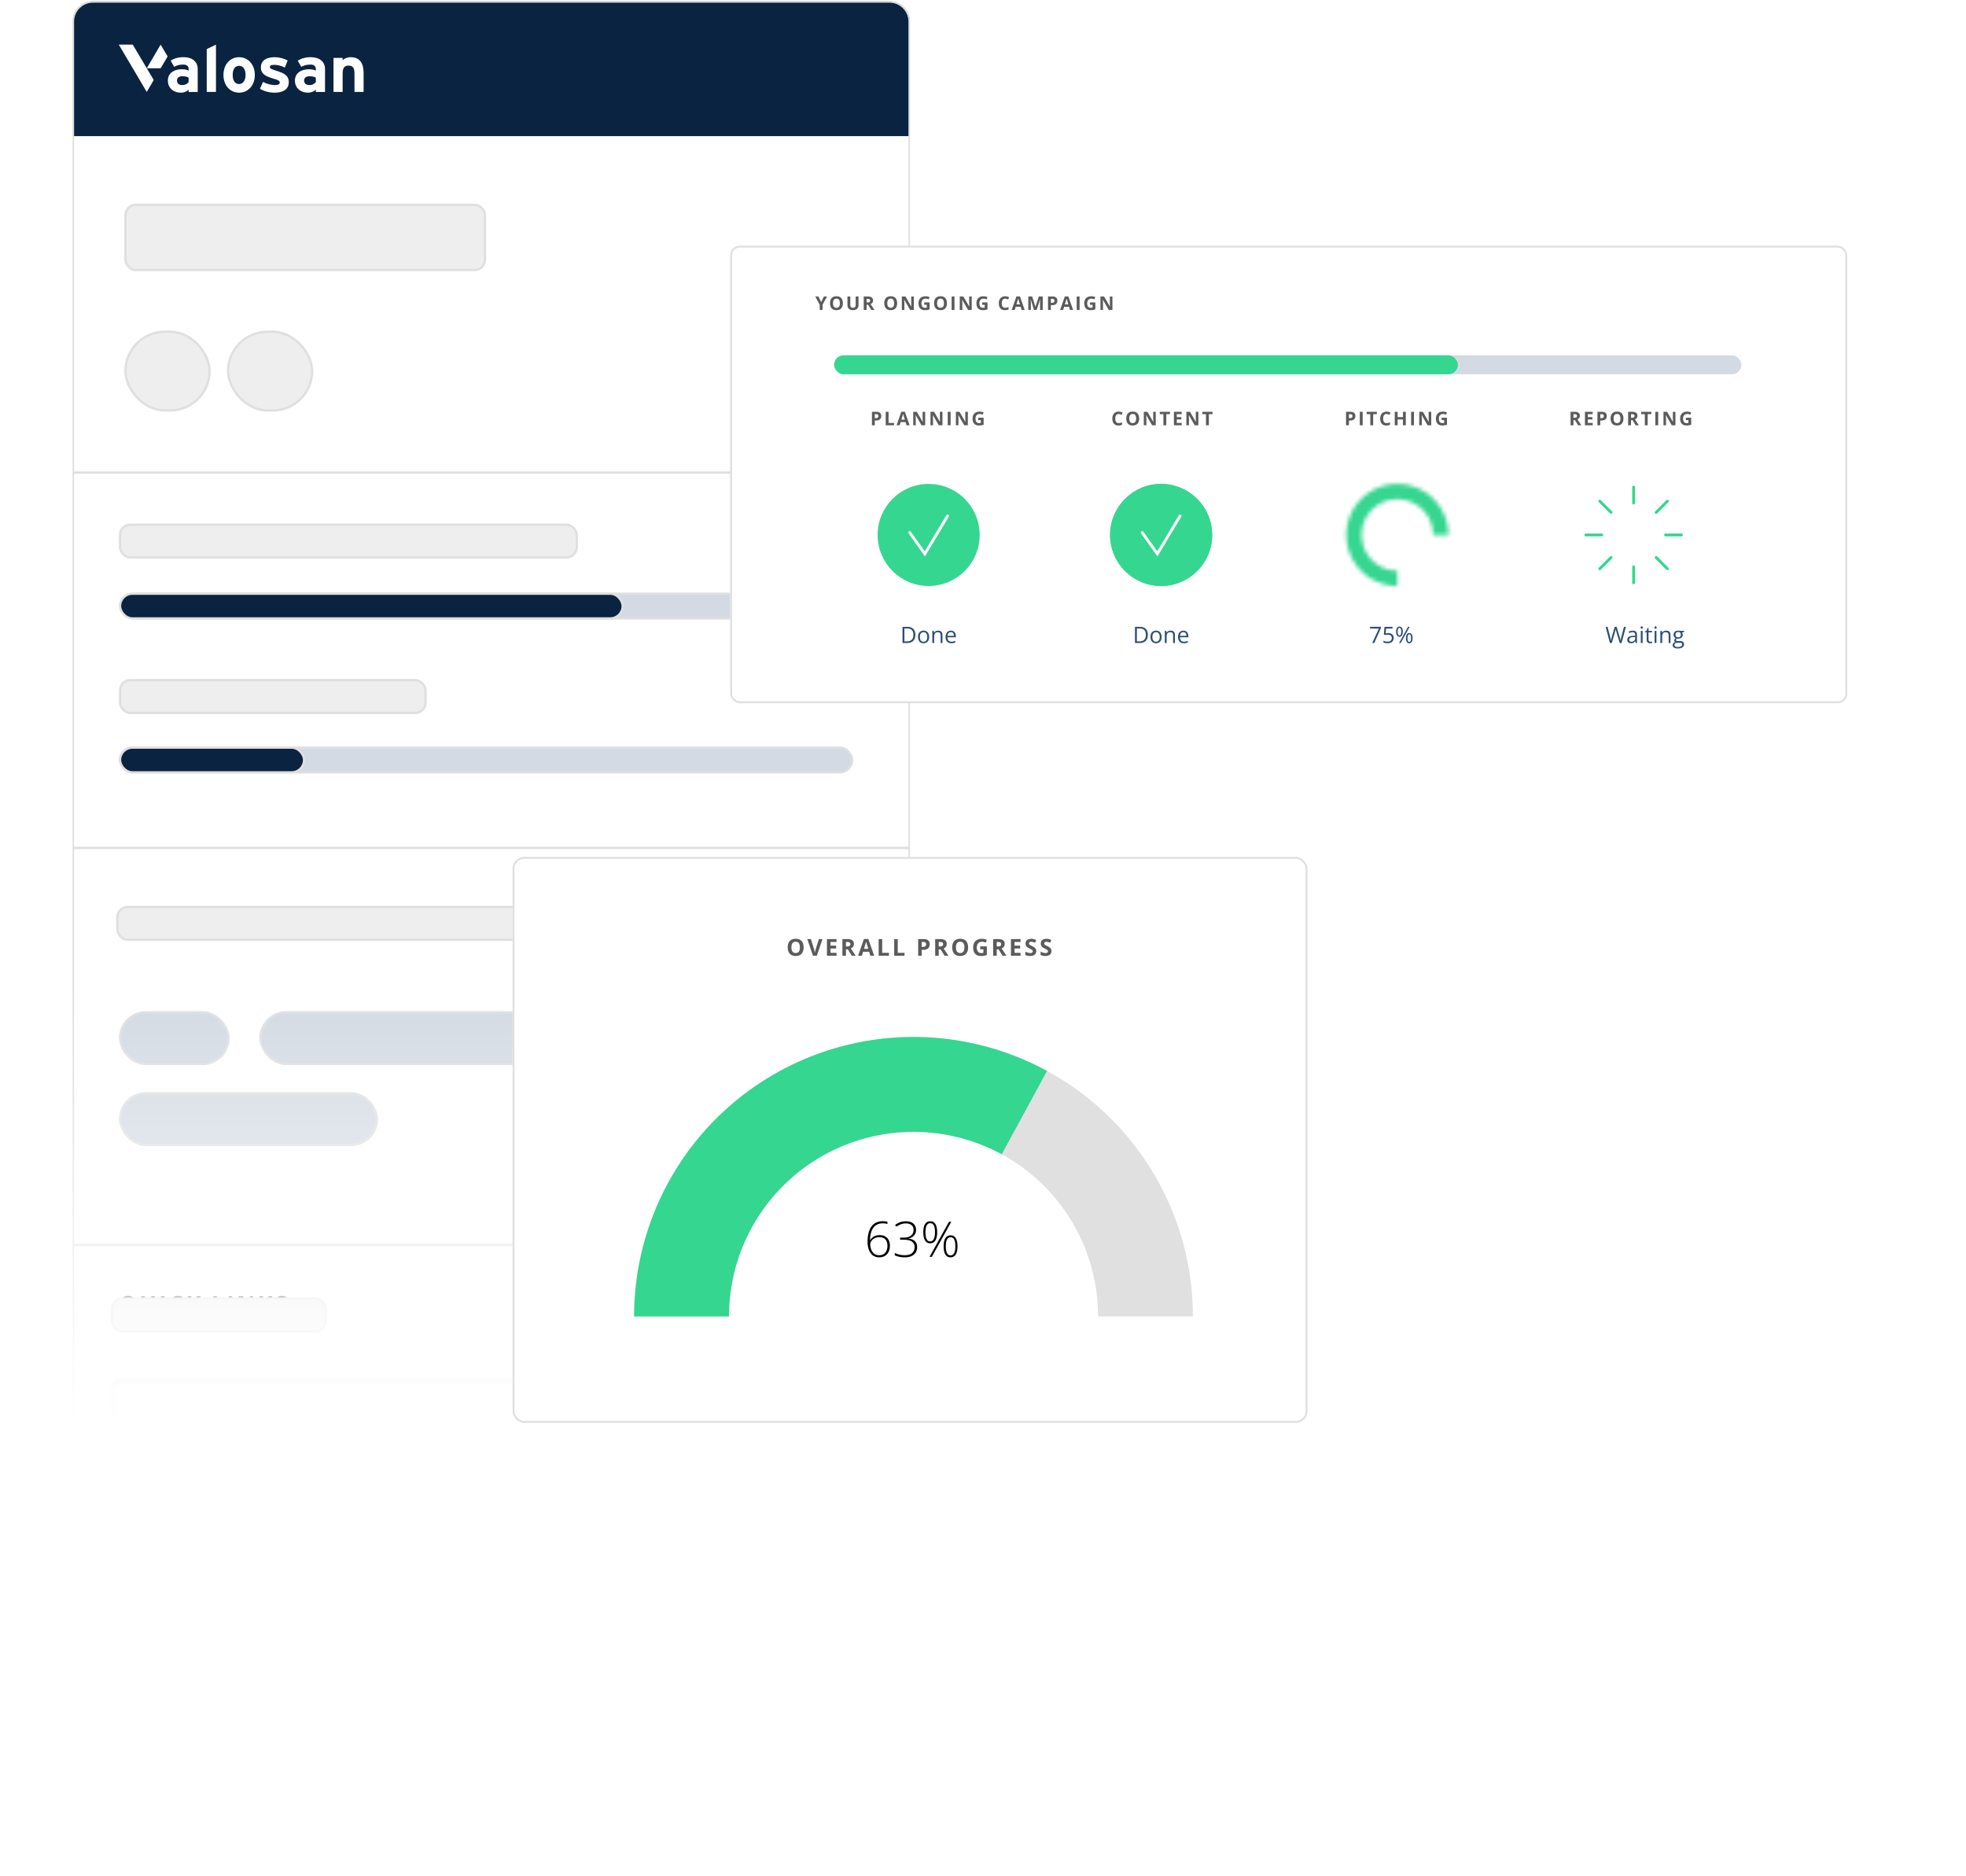 <svg xmlns="http://www.w3.org/2000/svg" width="480" height="458" fill="none" xmlns:v="https://vecta.io/nano"><style><![CDATA[.B{stroke:#dfdfdf}.C{stroke-width:.559}.D{fill:#fff}.E{stroke:#35d690}.F{stroke-width:.692}.G{stroke-linecap:round}.H{fill:#092340}.I{fill:#eee}.J{stroke-linejoin:round}.K{fill:#d3dae3}.L{fill:#5b5b5b}.M{fill:#35d690}.N{color-interpolation-filters:sRGB}.O{flood-opacity:0}.P{fill:#2b4e76}.Q{stroke-width:.923}]]></style><g clip-path="url(#H)"><g filter="url(#B)"><path d="M17.71 33.334h204.249v401.414c0 2.608-2.114 4.723-4.722 4.723H22.432c-2.608 0-4.722-2.115-4.722-4.723V33.334z" class="D"/><path d="M51.657 406.745l-.96-3.129h-.025l.016.339.024.477.011.458v1.855h-.756v-3.988h1.151l.944 3.05h.016l1.001-3.05h1.151v3.988h-.788v-1.888l.006-.433.019-.467.016-.335h-.024l-1.028 3.123h-.775zm6.582 0l-.289-.949h-1.454l-.289.949h-.911l1.408-4.004h1.034l1.413 4.004h-.911zm-.491-1.658l-.289-.928-.074-.237-.09-.297-.071-.265-.076.278-.09.311-.063.21-.286.928h1.039zm4.819.551c0 .236-.057.442-.172.616a1.1 1.1 0 0 1-.502.404 2.01 2.01 0 0 1-.797.142c-.138 0-.274-.009-.407-.028s-.257-.044-.379-.079a2.4 2.4 0 0 1-.344-.133v-.786c.189.084.386.159.589.226a1.9 1.9 0 0 0 .606.101c.138 0 .249-.018.333-.054s.147-.087.185-.15.057-.137.057-.218a.36.36 0 0 0-.101-.257c-.067-.071-.16-.137-.278-.199l-.395-.199-.303-.158c-.109-.064-.213-.141-.311-.232a1.12 1.12 0 0 1-.243-.33c-.062-.131-.093-.288-.093-.469a1.1 1.1 0 0 1 .164-.611 1.03 1.03 0 0 1 .466-.388c.204-.091.444-.136.72-.136a2.33 2.33 0 0 1 .592.073c.189.048.386.117.592.208l-.273.657-.494-.172a1.63 1.63 0 0 0-.445-.062c-.105 0-.196.017-.27.051s-.131.08-.169.142-.057.13-.057.21a.36.36 0 0 0 .082.24c.056.064.14.126.251.186l.42.21c.204.096.377.197.521.303a1.1 1.1 0 0 1 .335.368c.078.14.117.315.117.524zm3.636 0c0 .236-.057.442-.172.616a1.1 1.1 0 0 1-.502.404 2.01 2.01 0 0 1-.796.142c-.138 0-.274-.009-.406-.028a2.71 2.71 0 0 1-.379-.079c-.12-.036-.235-.081-.344-.133v-.786c.189.084.386.159.589.226s.406.101.606.101c.138 0 .249-.018.333-.054s.147-.087.185-.15.057-.137.057-.218a.36.36 0 0 0-.101-.257c-.067-.071-.16-.137-.278-.199l-.395-.199-.303-.158c-.109-.064-.213-.141-.311-.232a1.12 1.12 0 0 1-.243-.33c-.062-.131-.093-.288-.093-.469a1.1 1.1 0 0 1 .164-.611 1.03 1.03 0 0 1 .466-.388c.204-.091.444-.136.72-.136a2.33 2.33 0 0 1 .592.073c.189.048.386.117.592.208l-.273.657-.494-.172a1.63 1.63 0 0 0-.445-.062c-.105 0-.195.017-.27.051s-.131.08-.169.142-.057.13-.057.21a.36.36 0 0 0 .082.24c.056.064.14.126.251.186l.42.21c.204.096.377.197.521.303a1.1 1.1 0 0 1 .335.368c.078.14.117.315.117.524zm5.588 1.107h-2.297v-3.988h2.297v.693h-1.451v.876h1.35v.692h-1.35v1.029h1.451v.698zm3.082 0l-.96-3.129h-.025l.016.339.025.477.011.458v1.855h-.756v-3.988h1.151l.944 3.05h.016l1.001-3.05h1.151v3.988h-.788v-1.888l.005-.433.019-.467.016-.335h-.025l-1.028 3.123h-.775zm6.582 0l-.289-.949h-1.454l-.289.949h-.911l1.407-4.004h1.034l1.413 4.004h-.911zm-.491-1.658l-.289-.928-.074-.237-.09-.297-.071-.265-.076.278-.09.311-.063.21-.286.928h1.039zm2.465 1.658v-3.988h.846v3.988h-.846zm2.408 0v-3.988h.846v3.29H88.3v.698h-2.463zm6.072-1.107c0 .236-.057.442-.172.616a1.1 1.1 0 0 1-.502.404 2.01 2.01 0 0 1-.796.142c-.138 0-.274-.009-.406-.028s-.257-.044-.379-.079-.235-.081-.344-.133v-.786c.189.084.386.159.589.226a1.9 1.9 0 0 0 .606.101c.138 0 .249-.018.333-.054s.147-.087.185-.15.057-.137.057-.218a.36.36 0 0 0-.101-.257c-.067-.071-.16-.137-.278-.199l-.396-.199-.303-.158c-.109-.064-.213-.141-.311-.232a1.12 1.12 0 0 1-.243-.33c-.062-.131-.093-.288-.093-.469a1.1 1.1 0 0 1 .164-.611 1.03 1.03 0 0 1 .467-.388c.204-.091.444-.136.72-.136a2.33 2.33 0 0 1 .592.073c.189.048.386.117.592.208l-.273.657-.494-.172a1.63 1.63 0 0 0-.445-.062c-.105 0-.195.017-.27.051s-.131.08-.169.142-.057.13-.057.21a.36.36 0 0 0 .082.24c.056.064.14.126.251.186l.42.21c.204.096.377.197.521.303s.257.226.335.368.117.315.117.524zm5.645 0c0 .236-.057.442-.172.616a1.1 1.1 0 0 1-.502.404 2.01 2.01 0 0 1-.797.142c-.138 0-.274-.009-.406-.028s-.257-.044-.379-.079-.235-.081-.344-.133v-.786c.189.084.386.159.589.226a1.9 1.9 0 0 0 .606.101c.138 0 .249-.018.333-.054s.147-.087.185-.15.057-.137.057-.218a.36.36 0 0 0-.101-.257c-.067-.071-.16-.137-.278-.199l-.396-.199-.303-.158c-.109-.064-.213-.141-.311-.232a1.12 1.12 0 0 1-.243-.33c-.062-.131-.093-.288-.093-.469a1.1 1.1 0 0 1 .164-.611 1.03 1.03 0 0 1 .466-.388c.204-.091.444-.136.72-.136a2.33 2.33 0 0 1 .592.073c.189.048.386.117.592.208l-.273.657-.494-.172a1.63 1.63 0 0 0-.445-.062c-.105 0-.196.017-.27.051s-.131.08-.169.142-.057.13-.057.21a.36.36 0 0 0 .082.24c.056.064.14.126.251.186l.42.21a3.12 3.12 0 0 1 .521.303c.145.103.257.226.336.368s.117.315.117.524zm3.578 1.107h-2.296v-3.988h2.296v.693H99.68v.876h1.351v.692H99.68v1.029h1.451v.698zm4.932 0h-1.075l-1.735-3.017h-.024l.019.379.016.382.016.379v1.877h-.755v-3.988h1.066l1.733 2.987h.019l-.014-.368-.016-.366-.011-.365v-1.888h.761v3.988zm3.103 0h-.845v-3.284h-1.083v-.704h3.011v.704h-1.083v3.284z" class="H"/><path d="M17.825 303.883h204.349" class="B C"/><path d="M17.825 384.305h204.349" class="B C"/><rect x="27.613" y="337.022" width="180.16" height="23.932" rx="2.235" class="D"/><rect x="27.613" y="337.022" width="180.16" height="23.932" rx="2.235" stroke-width="1.117" class="B"/><path d="M33.154 318.392a2.96 2.96 0 0 1-.106.816c-.069.245-.176.458-.322.638s-.33.321-.554.423l.96 1.072h-1.083l-.731-.895h-.033-.03c-.326 0-.607-.048-.846-.145s-.436-.238-.592-.42-.27-.399-.346-.652a2.9 2.9 0 0 1-.115-.843c0-.412.067-.772.202-1.077s.345-.546.627-.715.64-.253 1.075-.253.788.084 1.067.253a1.53 1.53 0 0 1 .622.715c.136.307.205.668.205 1.083zm-2.91 0c0 .278.034.518.104.72s.181.355.33.464.342.161.578.161.435-.054.584-.161.257-.264.325-.464.104-.442.104-.72c0-.418-.078-.748-.235-.988s-.414-.36-.772-.36c-.238 0-.433.055-.584.164a.93.93 0 0 0-.33.464c-.069.2-.104.44-.104.72zm7.542-1.989v2.581c0 .274-.061.523-.183.745s-.303.394-.548.523-.551.194-.922.194c-.527 0-.929-.135-1.206-.404s-.415-.625-.415-1.069v-2.57h.843v2.442c0 .329.067.56.202.693s.334.199.597.199c.185 0 .336-.032.45-.096a.57.57 0 0 0 .256-.294c.055-.133.082-.302.082-.508v-2.436h.843zm1.535 3.988v-3.988h.846v3.988h-.846zm4.102-3.341c-.162 0-.306.032-.431.095a.86.86 0 0 0-.314.27 1.31 1.31 0 0 0-.191.429c-.044.167-.066.355-.066.564 0 .282.035.523.104.723s.18.35.327.456.337.155.57.155a2.23 2.23 0 0 0 .486-.054c.164-.037.341-.089.532-.156v.709c-.176.073-.35.125-.521.156s-.363.049-.576.049c-.411 0-.749-.085-1.015-.254a1.53 1.53 0 0 1-.587-.714c-.127-.308-.191-.666-.191-1.075 0-.302.041-.578.123-.829s.202-.469.36-.652.354-.326.586-.426.5-.15.802-.15c.198 0 .397.026.595.076a3.02 3.02 0 0 1 .573.205l-.273.687-.45-.185c-.151-.053-.299-.079-.445-.079zm5.635 3.341h-.96l-1.045-1.68-.357.256v1.424h-.846v-3.988h.846v1.825l.166-.234.166-.235 1.08-1.356h.938l-1.391 1.765 1.402 2.223zm3.07 0v-3.988h.846v3.29h1.617v.698h-2.463zm3.717 0v-3.988h.846v3.988h-.846zm5.946 0h-1.075l-1.735-3.017h-.025l.019.38.016.381.016.38v1.876h-.756v-3.988h1.067l1.732 2.987h.019l-.014-.368-.016-.366-.011-.365v-1.888h.761v3.988zm4.773 0h-.96l-1.045-1.68-.357.256v1.424h-.846v-3.988h.846v1.825l.166-.234.166-.235 1.08-1.356h.938l-1.391 1.765 1.402 2.223zm3.415-1.107c0 .236-.057.442-.172.616s-.282.31-.502.404-.484.142-.796.142a3.02 3.02 0 0 1-.406-.027c-.131-.019-.257-.045-.379-.079a2.41 2.41 0 0 1-.344-.134v-.786l.589.227a1.93 1.93 0 0 0 .606.101c.138 0 .249-.019.333-.055s.147-.086.185-.15.057-.136.057-.218a.36.36 0 0 0-.101-.257c-.067-.071-.16-.137-.278-.199l-.396-.199-.303-.158c-.109-.064-.213-.141-.311-.232a1.12 1.12 0 0 1-.243-.33 1.09 1.09 0 0 1-.093-.469c0-.238.054-.442.164-.611s.265-.298.467-.388a1.77 1.77 0 0 1 .72-.136 2.33 2.33 0 0 1 .592.074 3.63 3.63 0 0 1 .592.207l-.273.657-.494-.171c-.145-.042-.294-.063-.445-.063a.63.63 0 0 0-.27.052.36.36 0 0 0-.169.142c-.038.06-.057.13-.057.21 0 .094.027.174.082.24s.14.125.251.185l.42.21c.204.096.377.197.521.303a1.11 1.11 0 0 1 .336.368c.078.14.117.315.117.524z" class="H"/><path d="M17.825 206.982h204.349" class="B C"/><path d="M17.825 115.355h204.349" class="B C"/><path d="M32.014 166.767c.362 0 .66.044.895.131s.412.219.526.396.172.399.172.668a1.04 1.04 0 0 1-.104.477 1.09 1.09 0 0 1-.273.347 1.63 1.63 0 0 1-.366.232l1.173 1.737H33.1l-.952-1.53h-.45v1.53h-.846v-3.988h1.162zm-.06.693h-.256v1.077h.273c.28 0 .48-.046.6-.139a.49.49 0 0 0 .183-.414c0-.189-.066-.324-.196-.404s-.33-.12-.603-.12zm5.441 3.295h-2.297v-3.988h2.297v.693h-1.451v.876h1.35v.692h-1.35v1.029h1.451v.698zm3.747-1.107c0 .236-.057.442-.172.616a1.1 1.1 0 0 1-.502.404c-.218.094-.484.142-.797.142-.138 0-.274-.009-.406-.028a2.71 2.71 0 0 1-.379-.079 2.41 2.41 0 0 1-.344-.133v-.786c.189.084.386.159.589.226s.406.101.606.101c.138 0 .249-.018.333-.054s.147-.087.186-.15.057-.137.057-.218a.36.36 0 0 0-.101-.257c-.067-.071-.16-.137-.278-.199l-.395-.199-.303-.158c-.109-.064-.213-.141-.311-.232a1.12 1.12 0 0 1-.243-.33c-.062-.131-.093-.288-.093-.469a1.1 1.1 0 0 1 .164-.611 1.03 1.03 0 0 1 .466-.388c.204-.091.444-.136.72-.136a2.33 2.33 0 0 1 .592.073c.189.048.386.117.592.208l-.273.657-.494-.172a1.63 1.63 0 0 0-.445-.062c-.105 0-.195.017-.27.051s-.131.08-.169.142-.057.13-.057.21a.36.36 0 0 0 .082.24c.056.064.14.126.251.186l.42.21c.204.096.377.197.521.303a1.1 1.1 0 0 1 .336.368c.078.14.117.315.117.524zm2.555-2.881c.515 0 .89.111 1.127.333s.355.524.355.911c0 .175-.026.342-.079.502s-.139.299-.259.423-.276.222-.475.294-.443.107-.734.107h-.363v1.418h-.846v-3.988h1.274zm-.044.693h-.385v1.184h.278c.158 0 .295-.021.412-.063a.55.55 0 0 0 .27-.196c.064-.089.096-.204.096-.344 0-.196-.055-.342-.164-.436s-.278-.145-.507-.145zm6.456 1.296c0 .307-.038.587-.114.84s-.193.467-.349.649-.351.322-.589.42-.52.145-.846.145-.607-.049-.846-.145-.436-.238-.592-.42a1.79 1.79 0 0 1-.346-.652 2.91 2.91 0 0 1-.115-.843c0-.413.067-.772.202-1.077a1.54 1.54 0 0 1 .627-.715c.282-.169.64-.254 1.075-.254s.788.085 1.067.254.487.407.622.715.204.668.204 1.083zm-2.91 0c0 .278.035.518.104.72s.181.354.33.464.342.16.578.16.435-.053.584-.16.257-.264.325-.464.104-.442.104-.72c0-.419-.078-.748-.235-.988s-.414-.36-.772-.36c-.238 0-.433.055-.584.164a.93.93 0 0 0-.33.464c-.069.2-.104.44-.104.72zm7.834 1.999h-1.075l-1.735-3.017H52.2l.019.379.016.382.016.379v1.877h-.756v-3.988h1.067l1.732 2.987h.019l-.014-.368-.016-.366-.011-.365v-1.888h.761v3.988zm3.919-1.107c0 .236-.057.442-.172.616a1.1 1.1 0 0 1-.502.404 2.01 2.01 0 0 1-.797.142c-.138 0-.274-.009-.406-.028a2.71 2.71 0 0 1-.379-.079c-.12-.036-.235-.081-.344-.133v-.786c.189.084.386.159.589.226s.406.101.606.101c.138 0 .249-.018.333-.054s.147-.087.185-.15.057-.137.057-.218a.36.36 0 0 0-.101-.257c-.067-.071-.16-.137-.278-.199l-.395-.199-.303-.158c-.109-.064-.213-.141-.311-.232a1.12 1.12 0 0 1-.243-.33c-.062-.131-.093-.288-.093-.469a1.1 1.1 0 0 1 .164-.611 1.03 1.03 0 0 1 .466-.388c.204-.091.444-.136.72-.136a2.33 2.33 0 0 1 .592.073c.189.048.386.117.592.208l-.273.657-.494-.172a1.63 1.63 0 0 0-.445-.062c-.105 0-.196.017-.27.051s-.131.08-.169.142-.057.13-.057.21a.36.36 0 0 0 .082.24c.056.064.14.126.251.186l.42.21c.204.096.377.197.521.303a1.1 1.1 0 0 1 .336.368c.078.14.117.315.117.524zm3.578 1.107h-2.297v-3.988h2.297v.693H61.08v.876h1.35v.692h-1.35v1.029h1.451v.698zm3.747-1.107c0 .236-.057.442-.172.616a1.1 1.1 0 0 1-.502.404c-.218.094-.484.142-.797.142-.138 0-.274-.009-.406-.028a2.71 2.71 0 0 1-.379-.079 2.41 2.41 0 0 1-.344-.133v-.786c.189.084.386.159.589.226s.406.101.606.101c.138 0 .249-.018.333-.054s.147-.087.186-.15.057-.137.057-.218a.36.36 0 0 0-.101-.257c-.067-.071-.16-.137-.278-.199l-.395-.199-.303-.158c-.109-.064-.213-.141-.311-.232a1.12 1.12 0 0 1-.243-.33c-.062-.131-.093-.288-.093-.469a1.1 1.1 0 0 1 .164-.611 1.03 1.03 0 0 1 .466-.388c.204-.091.444-.136.72-.136a2.33 2.33 0 0 1 .592.073c.189.048.386.117.592.208l-.273.657-.494-.172a1.63 1.63 0 0 0-.445-.062c-.106 0-.196.017-.27.051s-.131.08-.169.142-.057.13-.057.21a.36.36 0 0 0 .082.24c.056.064.14.126.251.186l.42.21c.204.096.377.197.521.303a1.1 1.1 0 0 1 .335.368c.078.14.117.315.117.524zm3.013-.423a4.49 4.49 0 0 1 .087-.889c.058-.291.148-.569.27-.832a3.31 3.31 0 0 1 .464-.737h.682a3.97 3.97 0 0 0-.581 1.157c-.131.422-.196.853-.196 1.295 0 .288.029.574.087.86a4.17 4.17 0 0 0 .259.821 3.98 3.98 0 0 0 .426.739h-.677a3.14 3.14 0 0 1-.464-.717 3.6 3.6 0 0 1-.27-.816c-.058-.287-.087-.581-.087-.881zm5.24 1.53h-2.788v-.586l1.001-1.012.486-.519a1.71 1.71 0 0 0 .267-.382.82.82 0 0 0 .085-.368c0-.158-.045-.276-.134-.354a.5.5 0 0 0-.352-.12c-.155 0-.305.035-.45.106s-.297.172-.456.303l-.458-.543c.115-.098.236-.191.363-.278a1.65 1.65 0 0 1 .447-.21c.171-.055.376-.082.614-.082.262 0 .487.047.674.142s.335.223.436.387.153.346.153.551c0 .22-.044.421-.131.603s-.215.362-.382.54l-.6.592-.513.483v.038h1.738v.709zm3.734-1.994c0 .322-.026.609-.076.862s-.129.467-.24.644a1.1 1.1 0 0 1-.431.404c-.178.092-.395.139-.649.139-.32 0-.583-.081-.788-.243s-.357-.398-.456-.704-.147-.675-.147-1.102.045-.799.134-1.105.238-.542.442-.706.476-.246.816-.246c.318 0 .58.082.786.246s.361.396.461.704.15.674.15 1.107zm-1.95 0c0 .304.016.557.049.761s.092.354.172.456.191.152.333.152a.4.4 0 0 0 .33-.15c.082-.101.14-.253.175-.455s.052-.458.052-.764a4.66 4.66 0 0 0-.052-.761c-.034-.204-.093-.356-.175-.458s-.19-.156-.33-.156-.253.052-.333.156-.137.254-.172.458-.049.457-.049.761zm4.997-1.994l-1.487 3.988h-.755l1.487-3.988h.756zm2.184-.052c.229 0 .44.036.633.107s.35.178.467.322.175.32.175.534c0 .16-.032.3-.096.42s-.146.226-.254.317a1.84 1.84 0 0 1-.365.234 2.68 2.68 0 0 1 .404.262 1.25 1.25 0 0 1 .311.347c.082.132.123.287.123.463 0 .222-.059.415-.177.579s-.282.287-.491.376-.452.134-.728.134c-.298 0-.552-.043-.761-.129s-.368-.207-.477-.365-.164-.351-.164-.573a1.05 1.05 0 0 1 .101-.475c.069-.134.162-.25.278-.346a1.9 1.9 0 0 1 .385-.251c-.118-.074-.226-.159-.325-.254s-.174-.202-.232-.324a.99.99 0 0 1-.085-.42c0-.211.059-.388.177-.529s.277-.249.472-.32a1.8 1.8 0 0 1 .63-.109zm-.622 2.979c0 .144.051.263.153.357s.256.139.458.139c.209 0 .365-.044.469-.133s.156-.21.156-.358c0-.101-.03-.19-.09-.267s-.132-.144-.221-.204l-.27-.172-.074-.038c-.116.052-.218.111-.305.177s-.153.139-.202.221a.53.53 0 0 0-.074.278zm.616-2.362a.54.54 0 0 0-.344.106c-.091.071-.136.171-.136.3a.44.44 0 0 0 .066.24.68.68 0 0 0 .177.178c.075.05.156.098.243.141.084-.04.162-.084.235-.133s.132-.108.177-.178a.44.44 0 0 0 .068-.248c0-.129-.046-.229-.139-.3s-.206-.106-.347-.106zm5.152 1.429c0 .322-.026.609-.076.862s-.129.467-.24.644a1.1 1.1 0 0 1-.431.404c-.178.092-.395.139-.649.139-.32 0-.583-.081-.788-.243s-.357-.398-.456-.704-.147-.675-.147-1.102.044-.799.134-1.105.238-.542.442-.706.476-.246.816-.246c.318 0 .58.082.786.246s.361.396.461.704.15.674.15 1.107zm-1.95 0c0 .304.016.557.049.761s.092.354.172.456.191.152.333.152a.4.4 0 0 0 .33-.15c.082-.101.14-.253.175-.455s.052-.458.052-.764a4.67 4.67 0 0 0-.052-.761c-.035-.204-.093-.356-.175-.458s-.19-.156-.33-.156-.253.052-.333.156-.137.254-.172.458-.049.457-.049.761zm4.386.464c0 .3-.029.594-.087.881s-.148.557-.27.816a3.02 3.02 0 0 1-.464.717h-.676a3.79 3.79 0 0 0 .425-.739c.115-.264.201-.538.259-.821s.087-.572.087-.86a4.25 4.25 0 0 0-.09-.872 4.19 4.19 0 0 0-.259-.83c-.115-.267-.257-.517-.428-.75h.682c.189.226.344.471.464.737a3.7 3.7 0 0 1 .27.832 4.49 4.49 0 0 1 .087.889z" class="H"/><path d="M32.126 129.193c.515 0 .89.111 1.127.333s.355.524.355.911c0 .175-.026.342-.079.502s-.139.299-.259.423-.276.222-.475.294-.443.107-.734.107h-.363v1.418h-.846v-3.988h1.274zm-.044.693h-.385v1.184h.278c.158 0 .296-.021.412-.063a.55.55 0 0 0 .27-.196c.064-.089.096-.204.096-.344 0-.196-.055-.342-.164-.436s-.278-.145-.507-.145zm2.836 3.295v-3.988h.846v3.988h-.846zm3.947 0h-.846v-3.284h-1.083v-.704h3.011v.704h-1.083v3.284zm3.949-3.341c-.162 0-.306.032-.431.095a.86.86 0 0 0-.314.27 1.3 1.3 0 0 0-.191.429 2.23 2.23 0 0 0-.066.564c0 .282.035.523.104.723s.18.35.327.456.337.155.57.155a2.23 2.23 0 0 0 .486-.054c.164-.037.341-.089.532-.156v.709c-.176.073-.35.125-.521.156s-.363.049-.575.049c-.411 0-.749-.085-1.015-.254s-.459-.409-.587-.715-.191-.665-.191-1.074a2.67 2.67 0 0 1 .123-.83c.082-.25.202-.468.36-.651s.354-.326.586-.426.5-.15.802-.15c.198 0 .396.025.595.076s.391.118.573.205l-.273.687c-.149-.071-.299-.132-.45-.185s-.299-.079-.445-.079zm5.695 3.341h-.843v-1.721h-1.579v1.721h-.846v-3.988h.846v1.563h1.579v-1.563h.843v3.988zm1.568 0v-3.988h.846v3.988h-.846zm5.946 0h-1.075l-1.735-3.017h-.025l.019.38.016.381.016.38v1.876h-.756v-3.988h1.067l1.732 2.987h.019l-.014-.368-.016-.366-.011-.365v-1.888h.761v3.988zm3.079-2.239h1.582v2.067c-.209.07-.426.125-.652.167s-.481.06-.767.06c-.396 0-.733-.078-1.009-.235s-.486-.387-.63-.693-.216-.681-.216-1.126c0-.418.08-.78.24-1.086s.397-.542.706-.709.69-.251 1.138-.251a2.91 2.91 0 0 1 .625.068 3.16 3.16 0 0 1 .559.177l-.281.677a2.15 2.15 0 0 0-.417-.156 1.93 1.93 0 0 0-.491-.062 1.19 1.19 0 0 0-.641.169c-.18.113-.32.271-.42.475s-.147.44-.147.714c0 .26.035.491.106.693s.183.357.336.472.352.169.597.169a2.34 2.34 0 0 0 .303-.016l.235-.038v-.832h-.756v-.704zm6.376-1.749c.515 0 .89.111 1.127.333s.355.524.355.911c0 .175-.026.342-.079.502s-.139.299-.259.423-.276.222-.475.294-.443.107-.734.107h-.363v1.418h-.846v-3.988h1.274zm-.044.693h-.385v1.184h.278c.158 0 .295-.021.412-.063a.55.55 0 0 0 .27-.196c.064-.089.096-.204.096-.344 0-.196-.055-.342-.164-.436s-.278-.145-.507-.145zm3.998-.693c.362 0 .66.044.895.131s.412.219.526.396.172.399.172.668a1.04 1.04 0 0 1-.104.477 1.09 1.09 0 0 1-.273.347 1.63 1.63 0 0 1-.365.232l1.173 1.737h-.938l-.952-1.53h-.45v1.53h-.846v-3.988h1.162zm-.06.693h-.256v1.078h.273c.28 0 .48-.047.6-.14a.49.49 0 0 0 .183-.414c0-.189-.066-.324-.196-.404s-.33-.12-.603-.12zm6.764 1.296c0 .307-.038.587-.115.84s-.193.467-.349.649-.351.322-.589.42-.52.145-.846.145-.607-.048-.846-.145-.436-.238-.592-.42-.27-.399-.346-.652-.115-.533-.115-.843c0-.412.067-.772.202-1.077s.346-.546.627-.715.64-.253 1.075-.253.788.084 1.067.253a1.53 1.53 0 0 1 .622.715c.136.307.205.668.205 1.083zm-2.91 0c0 .278.034.518.104.72s.181.355.33.464.342.161.578.161.435-.054.584-.161.257-.264.325-.464.104-.442.104-.72c0-.418-.078-.748-.235-.988s-.414-.36-.772-.36c-.238 0-.433.055-.584.164a.93.93 0 0 0-.33.464c-.069.2-.104.44-.104.72zm5.81-.24h1.582v2.067a4.85 4.85 0 0 1-.652.167c-.226.04-.481.06-.767.06-.396 0-.733-.078-1.009-.235s-.487-.387-.63-.693-.216-.681-.216-1.126c0-.418.08-.78.24-1.086a1.69 1.69 0 0 1 .707-.709c.311-.167.69-.251 1.138-.251a2.91 2.91 0 0 1 .625.068 3.16 3.16 0 0 1 .559.177l-.281.677a2.15 2.15 0 0 0-.417-.156 1.93 1.93 0 0 0-.491-.062 1.19 1.19 0 0 0-.641.169c-.18.113-.32.271-.42.475s-.147.44-.147.714c0 .26.035.491.106.693s.183.357.335.472.352.169.597.169a2.34 2.34 0 0 0 .303-.016l.235-.038v-.832h-.756v-.704zm4.255-1.749c.362 0 .66.044.895.131s.412.219.526.396.172.399.172.668a1.04 1.04 0 0 1-.104.477 1.09 1.09 0 0 1-.273.347 1.63 1.63 0 0 1-.365.232l1.173 1.737h-.938l-.952-1.53h-.45v1.53h-.846v-3.988h1.162zm-.06.693h-.256v1.078h.273c.28 0 .48-.047.6-.14a.49.49 0 0 0 .183-.414c0-.189-.066-.324-.196-.404s-.33-.12-.603-.12zm5.441 3.295h-2.297v-3.988h2.297v.693h-1.451v.876h1.35v.693h-1.35v1.028h1.451v.698zm3.747-1.107c0 .236-.057.442-.172.616a1.1 1.1 0 0 1-.502.404c-.218.095-.484.142-.797.142a3.02 3.02 0 0 1-.406-.027c-.131-.019-.257-.045-.379-.08s-.235-.08-.344-.133v-.786l.589.227a1.93 1.93 0 0 0 .605.101c.138 0 .249-.019.333-.055s.147-.086.185-.15.057-.136.057-.218a.36.36 0 0 0-.101-.257c-.067-.071-.16-.137-.278-.199l-.395-.199-.303-.158c-.109-.064-.213-.141-.311-.232a1.12 1.12 0 0 1-.243-.33c-.062-.131-.093-.287-.093-.469 0-.238.055-.442.164-.611s.265-.299.466-.388.444-.136.72-.136a2.33 2.33 0 0 1 .592.074 3.63 3.63 0 0 1 .592.207l-.273.657-.494-.172a1.63 1.63 0 0 0-.445-.062c-.105 0-.195.017-.27.052s-.131.08-.169.141-.057.13-.057.21c0 .095.027.175.082.241s.14.125.251.185l.42.21c.204.096.377.197.521.303a1.1 1.1 0 0 1 .335.368c.078.14.117.315.117.524zm3.636 0c0 .236-.057.442-.172.616a1.1 1.1 0 0 1-.502.404c-.218.095-.484.142-.797.142a3.02 3.02 0 0 1-.406-.027 2.86 2.86 0 0 1-.379-.08 2.29 2.29 0 0 1-.344-.133v-.786l.589.227a1.93 1.93 0 0 0 .606.101c.138 0 .249-.019.333-.055s.147-.086.186-.15.057-.136.057-.218a.36.36 0 0 0-.101-.257c-.067-.071-.16-.137-.278-.199l-.396-.199-.303-.158c-.109-.064-.213-.141-.311-.232a1.12 1.12 0 0 1-.243-.33 1.09 1.09 0 0 1-.093-.469c0-.238.055-.442.164-.611s.265-.299.466-.388.444-.136.72-.136a2.33 2.33 0 0 1 .592.074 3.63 3.63 0 0 1 .592.207l-.273.657-.494-.172a1.63 1.63 0 0 0-.445-.062c-.105 0-.195.017-.27.052s-.131.08-.169.141-.057.13-.057.21c0 .095.027.175.082.241s.14.125.251.185l.42.21c.204.096.377.197.521.303a1.1 1.1 0 0 1 .336.368c.078.14.117.315.117.524zm3.013-.423a4.49 4.49 0 0 1 .087-.889 3.7 3.7 0 0 1 .27-.832 3.31 3.31 0 0 1 .464-.737h.682c-.254.349-.448.735-.581 1.157a4.35 4.35 0 0 0-.196 1.296c0 .287.029.573.087.859s.145.557.259.821a4 4 0 0 0 .426.739h-.677a3.14 3.14 0 0 1-.464-.717 3.59 3.59 0 0 1-.27-.816c-.058-.287-.087-.581-.087-.881zm3.827-2.51a1.82 1.82 0 0 1 .633.107c.194.071.35.178.466.322s.175.32.175.534a.88.88 0 0 1-.096.42 1.04 1.04 0 0 1-.253.317c-.108.089-.23.167-.366.234a2.71 2.71 0 0 1 .404.262 1.25 1.25 0 0 1 .311.347.86.86 0 0 1 .122.463c0 .222-.059.415-.177.579s-.282.287-.491.376-.452.134-.728.134c-.298 0-.552-.043-.761-.128a1.05 1.05 0 0 1-.478-.366c-.109-.16-.163-.351-.163-.573 0-.182.033-.34.101-.474a1.1 1.1 0 0 1 .278-.347 1.86 1.86 0 0 1 .385-.251c-.119-.074-.227-.159-.325-.253a1.15 1.15 0 0 1-.232-.325c-.056-.122-.085-.262-.085-.42a.8.8 0 0 1 .178-.529c.12-.142.277-.249.472-.319s.404-.11.63-.11zm-.622 2.979c0 .144.051.263.153.358s.256.139.458.139c.209 0 .365-.045.469-.134a.45.45 0 0 0 .156-.357c0-.102-.03-.191-.09-.268s-.132-.144-.221-.204l-.27-.172-.074-.038a1.65 1.65 0 0 0-.306.177.79.79 0 0 0-.201.221c-.05.082-.074.175-.074.278zm.616-2.362a.54.54 0 0 0-.343.106c-.091.071-.137.171-.137.3 0 .091.022.171.066.24s.104.127.177.178.156.098.243.142a1.83 1.83 0 0 0 .234-.134.64.64 0 0 0 .178-.177c.045-.07.068-.152.068-.249 0-.129-.046-.229-.139-.3s-.207-.106-.347-.106zm5.153 1.429c0 .322-.026.609-.077.862s-.129.468-.24.644a1.1 1.1 0 0 1-.431.404c-.178.092-.394.139-.649.139-.32 0-.583-.081-.788-.243s-.358-.398-.456-.704-.147-.674-.147-1.102.044-.799.133-1.104.239-.543.442-.707.476-.245.816-.245c.318 0 .58.081.786.245s.361.396.461.704.15.674.15 1.107zm-1.951 0c0 .304.017.558.049.761s.092.354.172.456a.4.4 0 0 0 .333.153.4.4 0 0 0 .33-.15c.082-.102.14-.254.175-.456s.051-.458.051-.764-.017-.557-.051-.761-.093-.356-.175-.458-.19-.156-.33-.156-.253.052-.333.156-.137.255-.172.458-.049.458-.049.761zm4.997-1.994l-1.487 3.988h-.755l1.486-3.988h.756zm2.894 3.988h-.843v-2.307l.002-.235.009-.289.011-.27c-.02.023-.061.064-.123.123l-.169.152-.459.369-.406-.508 1.285-1.023h.693v3.988zm4.459 0h-2.788v-.586l1.001-1.012.486-.518c.123-.141.213-.268.267-.382a.82.82 0 0 0 .085-.369c0-.158-.045-.276-.134-.354a.5.5 0 0 0-.352-.12c-.154 0-.304.035-.45.106a2.33 2.33 0 0 0-.455.303l-.459-.543a4.35 4.35 0 0 1 .363-.278 1.71 1.71 0 0 1 .447-.21 2.02 2.02 0 0 1 .614-.082c.262 0 .487.047.674.142a1.05 1.05 0 0 1 .436.387c.102.162.153.346.153.551a1.38 1.38 0 0 1-.131.603 2.14 2.14 0 0 1-.382.54l-.6.592-.513.483v.038h1.738v.709zm3.734-1.994c0 .322-.026.609-.077.862s-.129.468-.24.644-.252.311-.431.404-.394.139-.649.139c-.32 0-.583-.081-.788-.243s-.358-.398-.456-.704-.147-.674-.147-1.102.045-.799.134-1.104.238-.543.442-.707.475-.245.815-.245c.318 0 .58.081.786.245s.361.396.461.704.15.674.15 1.107zm-1.951 0c0 .304.017.558.049.761s.092.354.172.456a.4.4 0 0 0 .333.153.4.4 0 0 0 .33-.15c.082-.102.14-.254.175-.456s.052-.458.052-.764-.018-.557-.052-.761-.093-.356-.175-.458-.19-.156-.33-.156-.253.052-.333.156-.137.255-.172.458-.049.458-.049.761zm4.386.464a4.44 4.44 0 0 1-.087.881 3.57 3.57 0 0 1-.27.816c-.12.26-.275.499-.464.717h-.676a3.73 3.73 0 0 0 .425-.739c.115-.264.201-.538.259-.821a4.31 4.31 0 0 0 .088-.859c0-.295-.03-.586-.091-.873s-.144-.564-.259-.83a3.76 3.76 0 0 0-.428-.75h.682c.189.226.344.471.464.737a3.68 3.68 0 0 1 .27.832c.058.289.087.585.087.889z" class="H"/><rect x="29.312" y="182.492" width="178.741" height="6.033" rx="3.017" class="B C K"/><rect x="30.629" y="144.918" width="178.741" height="6.033" rx="3.017" class="B C K"/><rect x="29.312" y="144.918" width="122.71" height="6.033" rx="3.017" class="B C H"/><rect x="29.312" y="182.492" width="44.926" height="6.033" rx="3.017" class="B C H"/><rect x="29.312" y="247.092" width="26.468" height="12.625" rx="6.313" class="B C K"/><rect x="63.589" y="247.092" width="81.84" height="12.625" rx="6.313" class="B C K"/><rect x="29.312" y="266.868" width="62.724" height="12.625" rx="6.313" class="B C K"/><path d="M31.976 226.786l-.289-.949h-1.454l-.289.949h-.911l1.408-4.004h1.034l1.413 4.004h-.911zm-.491-1.658l-.289-.928-.074-.237-.09-.297-.071-.265-.076.278-.09.311-.063.21-.286.928h1.039zm5.711-2.33v2.581a1.52 1.52 0 0 1-.183.744c-.12.22-.303.395-.548.524s-.551.194-.922.194c-.527 0-.929-.135-1.206-.404s-.415-.626-.415-1.069v-2.57h.843v2.442c0 .329.067.56.202.692s.334.2.597.2c.185 0 .335-.032.45-.096a.57.57 0 0 0 .256-.295c.055-.132.082-.301.082-.507v-2.436h.843zm4.844 1.956c0 .449-.086.825-.259 1.127a1.63 1.63 0 0 1-.745.679c-.325.151-.717.226-1.176.226h-1.129v-3.988h1.252c.418 0 .781.075 1.088.224a1.61 1.61 0 0 1 .715.657c.169.289.254.648.254 1.075zm-.878.022c0-.295-.044-.537-.131-.726s-.213-.332-.382-.423a1.3 1.3 0 0 0-.622-.136h-.45v2.597h.363c.413 0 .719-.11.919-.33s.303-.548.303-.982zm2.264 2.01v-3.988h.846v3.988h-.846zm4.705 0h-2.297v-3.988h2.297v.693h-1.451v.876h1.35v.693h-1.35v1.028h1.451v.698zm4.931 0h-1.075l-1.735-3.017h-.025l.019.379.016.382.016.379v1.877h-.756v-3.988h1.066l1.732 2.987h.019l-.014-.368-.016-.366-.011-.365v-1.888h.761v3.988zm3.259-3.341c-.162 0-.306.031-.431.095a.86.86 0 0 0-.314.27c-.084.118-.147.261-.191.428a2.25 2.25 0 0 0-.065.565c0 .282.035.523.104.723s.18.35.327.456.337.155.57.155a2.17 2.17 0 0 0 .486-.055c.164-.036.341-.088.532-.155v.709c-.176.073-.35.125-.521.156s-.363.049-.576.049c-.411 0-.749-.085-1.015-.254s-.459-.409-.587-.715-.191-.665-.191-1.074a2.67 2.67 0 0 1 .123-.83c.082-.251.202-.468.36-.652s.354-.325.587-.425.5-.15.802-.15c.198 0 .396.025.595.076a2.95 2.95 0 0 1 .573.205l-.273.687c-.149-.071-.299-.132-.45-.185s-.299-.079-.445-.079zm4.724 3.341h-2.297v-3.988h2.297v.693h-1.451v.876h1.35v.693h-1.35v1.028h1.451v.698zm3.747-1.107c0 .236-.057.442-.172.616a1.1 1.1 0 0 1-.502.404 2.01 2.01 0 0 1-.796.142c-.138 0-.274-.009-.407-.028s-.257-.044-.379-.079a2.4 2.4 0 0 1-.344-.133v-.786l.589.227a1.93 1.93 0 0 0 .605.1c.138 0 .249-.018.333-.054s.147-.086.185-.15.057-.137.057-.218a.36.36 0 0 0-.101-.257c-.067-.071-.16-.137-.278-.199l-.395-.199-.303-.158c-.109-.064-.213-.141-.311-.232a1.12 1.12 0 0 1-.243-.33c-.062-.131-.093-.287-.093-.469a1.1 1.1 0 0 1 .164-.611c.109-.169.265-.299.466-.388s.444-.136.72-.136c.207 0 .405.024.592.074a3.63 3.63 0 0 1 .592.207l-.273.657-.494-.172a1.63 1.63 0 0 0-.445-.062c-.105 0-.196.017-.27.051a.37.37 0 0 0-.169.142c-.038.06-.057.13-.057.21a.36.36 0 0 0 .082.24c.056.064.14.126.251.186l.42.21c.204.096.377.197.521.303a1.1 1.1 0 0 1 .336.368c.078.14.117.315.117.524zm3.013-.423a4.49 4.49 0 0 1 .087-.889c.058-.291.148-.569.27-.832a3.31 3.31 0 0 1 .464-.737h.682a3.97 3.97 0 0 0-.581 1.157 4.35 4.35 0 0 0-.196 1.295c0 .288.029.574.087.86a4.17 4.17 0 0 0 .259.821 3.98 3.98 0 0 0 .426.739h-.677a3.14 3.14 0 0 1-.464-.717 3.6 3.6 0 0 1-.27-.816c-.058-.287-.087-.581-.087-.881zm5.329.704h-.48v.826h-.824v-.826h-1.702v-.587l1.749-2.575h.778v2.507h.48v.655zm-1.304-.655v-.676l.003-.227.011-.262.011-.232.011-.144h-.022l-.109.218-.134.218-.731 1.105h.96zm4.814-1.615c0 .184-.038.343-.115.478s-.18.244-.311.33-.275.148-.436.188v.016c.32.04.563.138.728.295s.251.365.251.627c0 .233-.057.441-.172.625s-.287.328-.524.434-.541.158-.914.158a3.24 3.24 0 0 1-.617-.055 2.39 2.39 0 0 1-.535-.161v-.717a2.44 2.44 0 0 0 .537.199c.187.044.362.065.524.065.302 0 .513-.051.633-.155s.183-.253.183-.442a.46.46 0 0 0-.084-.281c-.056-.076-.155-.134-.295-.174a2.19 2.19 0 0 0-.581-.06h-.303v-.647h.308c.246 0 .432-.023.559-.068a.47.47 0 0 0 .262-.191c.047-.082.071-.175.071-.278 0-.142-.044-.253-.131-.333s-.233-.12-.436-.12c-.127 0-.244.016-.349.049s-.197.069-.281.115-.157.086-.221.128l-.39-.581a2.16 2.16 0 0 1 .548-.281c.211-.075.462-.112.753-.112.411 0 .737.083.977.248a.8.8 0 0 1 .36.701zm3.889 1.102c0 .322-.025.609-.076.862s-.129.468-.24.644a1.1 1.1 0 0 1-.431.404c-.178.092-.395.139-.649.139-.32 0-.583-.081-.788-.243s-.357-.398-.456-.704-.147-.674-.147-1.102.045-.799.134-1.105.238-.542.442-.706.475-.246.816-.246c.318 0 .58.082.786.246s.361.396.461.704.15.674.15 1.107zm-1.95 0c0 .304.016.558.049.761s.092.354.172.456.191.153.333.153a.4.4 0 0 0 .33-.15c.082-.102.14-.254.174-.456a4.68 4.68 0 0 0 .052-.764c0-.304-.017-.557-.052-.761s-.093-.356-.174-.458-.19-.156-.33-.156-.253.052-.333.156-.137.254-.172.458a4.91 4.91 0 0 0-.049.761zm4.811 3.167c-.109 0-.205-.006-.286-.019a1.6 1.6 0 0 1-.213-.041v-.704l.188.036a1.08 1.08 0 0 0 .21.019c.098 0 .186-.019.265-.057s.14-.107.186-.21.068-.253.068-.448v-3.737h.846v3.732c0 .342-.054.617-.161.826s-.254.364-.445.459-.408.144-.657.144zm6.445-3.172c0 .307-.038.587-.115.84s-.193.467-.349.649-.351.322-.589.42-.52.145-.846.145-.607-.048-.846-.145-.436-.238-.592-.42-.27-.399-.347-.652-.115-.534-.115-.843c0-.413.067-.772.202-1.077a1.54 1.54 0 0 1 .627-.715c.282-.169.64-.254 1.075-.254s.788.085 1.066.254.487.407.622.715.205.668.205 1.083zm-2.91 0c0 .278.035.518.104.72s.181.354.33.464.342.161.578.161.435-.054.584-.161.257-.264.325-.464.104-.442.104-.72c0-.419-.078-.748-.235-.988s-.414-.36-.772-.36c-.238 0-.433.055-.584.164a.93.93 0 0 0-.33.464c-.069.2-.104.44-.104.72zm7.542-1.989v2.581a1.52 1.52 0 0 1-.183.744c-.12.22-.303.395-.548.524s-.551.194-.922.194c-.527 0-.929-.135-1.206-.404s-.415-.626-.415-1.069v-2.57h.843v2.442c0 .329.067.56.202.692s.334.2.597.2c.185 0 .336-.032.45-.096a.57.57 0 0 0 .256-.295c.055-.132.082-.301.082-.507v-2.436h.843zm2.697 0c.362 0 .66.044.895.131s.412.219.526.396.172.399.172.668a1.04 1.04 0 0 1-.104.477 1.09 1.09 0 0 1-.273.347 1.63 1.63 0 0 1-.366.232l1.173 1.737h-.938l-.952-1.53h-.45v1.53h-.846v-3.988h1.162zm-.06.693h-.256v1.078h.273c.28 0 .48-.047.6-.14a.49.49 0 0 0 .183-.414c0-.189-.066-.324-.196-.404s-.33-.12-.603-.12zm6.682 3.295h-1.075l-1.734-3.017h-.025l.019.379.016.382.017.379v1.877h-.756v-3.988h1.067l1.732 2.987h.019l-.014-.368-.016-.366-.011-.365v-1.888h.761v3.988zm4.007 0l-.289-.949h-1.454l-.289.949h-.912l1.408-4.004h1.034l1.413 4.004h-.911zm-.491-1.658l-.289-.928-.074-.237-.09-.297-.071-.265-.076.278-.09.311-.063.21-.287.928h1.04zm2.465 1.658v-3.988h.846v3.29h1.617v.698h-2.463zm3.718 0v-3.988h.845v3.988h-.845zm4.762-1.107a1.1 1.1 0 0 1-.172.616c-.115.175-.282.309-.502.404s-.484.142-.797.142c-.138 0-.273-.009-.406-.028s-.257-.044-.379-.079-.235-.081-.344-.133v-.786l.589.227c.204.067.406.1.606.1.138 0 .249-.018.333-.054s.147-.086.185-.15a.42.42 0 0 0 .057-.218c0-.1-.033-.186-.101-.257s-.16-.137-.278-.199l-.395-.199-.303-.158c-.109-.064-.213-.141-.311-.232a1.13 1.13 0 0 1-.243-.33c-.062-.131-.093-.287-.093-.469 0-.239.055-.442.164-.611s.265-.299.467-.388.443-.136.72-.136a2.29 2.29 0 0 1 .592.074 3.65 3.65 0 0 1 .592.207l-.273.657-.494-.172a1.63 1.63 0 0 0-.445-.062.65.65 0 0 0-.27.051c-.074.033-.131.081-.169.142s-.057.13-.057.21c0 .095.027.175.082.24s.14.126.251.186l.42.21c.204.096.377.197.521.303s.257.226.335.368.118.315.118.524zm2.82 1.107h-.846v-3.284h-1.083v-.704h3.012v.704h-1.083v3.284zm4.609-1.107c0 .236-.057.442-.172.616s-.282.309-.502.404-.483.142-.796.142a2.88 2.88 0 0 1-.407-.028c-.131-.018-.257-.044-.379-.079a2.45 2.45 0 0 1-.344-.133v-.786l.59.227a1.92 1.92 0 0 0 .605.1c.138 0 .249-.018.333-.054s.147-.086.185-.15a.41.41 0 0 0 .058-.218c0-.1-.034-.186-.101-.257s-.16-.137-.278-.199l-.396-.199-.303-.158a1.82 1.82 0 0 1-.311-.232 1.11 1.11 0 0 1-.242-.33c-.062-.131-.093-.287-.093-.469 0-.239.054-.442.163-.611s.265-.299.467-.388.444-.136.72-.136c.207 0 .405.024.592.074a3.65 3.65 0 0 1 .592.207l-.273.657-.494-.172c-.145-.041-.293-.062-.444-.062-.106 0-.196.017-.27.051s-.131.081-.169.142-.058.13-.058.21c0 .095.028.175.082.24s.14.126.251.186l.42.21c.204.096.378.197.521.303s.258.226.336.368.117.315.117.524zm2.449-.423a4.44 4.44 0 0 1-.087.881c-.058.285-.148.557-.27.816s-.275.499-.464.717h-.677c.17-.229.311-.476.426-.739s.201-.538.259-.821a4.31 4.31 0 0 0 .087-.86 4.25 4.25 0 0 0-.09-.872c-.058-.288-.144-.564-.259-.83a3.76 3.76 0 0 0-.428-.75h.682c.189.226.344.471.464.737a3.68 3.68 0 0 1 .27.832c.058.289.087.585.087.889z" class="H"/><path transform="translate(17.826 .276)" d="M0 0h204.349v32.959H0z" class="H"/><path d="M28.999 10.89h3.413l5.127 8.649-1.714 2.899-6.825-11.547z" class="D"/><path d="M39.228 16.664l-3.386-.004 3.371-5.77 1.715 2.887-1.7 2.886z" class="D"/><path d="M48.274 22.447h-2.224v-.554c-.403.412-1.112.729-1.901.729-1.579 0-3.159-.95-3.159-2.961 0-1.836 1.515-2.754 3.432-2.754.774 0 1.273.159 1.628.333v-.412c0-.586-.403-1.061-1.209-1.061-1.015 0-1.547.143-2.321.554l-.854-1.52a5.76 5.76 0 0 1 3.174-.839c2.047 0 3.432 1.045 3.432 2.913v5.573h.001zm-2.224-2.438v-1.045c-.386-.237-.757-.348-1.547-.348-.838 0-1.289.38-1.289 1.045 0 .586.339 1.108 1.289 1.108.725 0 1.305-.364 1.547-.76z" class="D"/><path d="M52.733 22.437h-2.26V11.983l2.26-1.093v11.547z" class="D"/><path d="M62.215 18.299c0 2.549-1.629 4.323-3.838 4.323s-3.822-1.774-3.822-4.323 1.613-4.338 3.822-4.338 3.838 1.789 3.838 4.338zm-2.258 0c0-1.267-.516-2.232-1.581-2.232s-1.564.95-1.564 2.232.5 2.216 1.564 2.216 1.581-1.061 1.581-2.216z" class="D"/><path d="M70.502 20.025c0 1.916-1.556 2.597-3.468 2.597-1.344 0-2.657-.38-3.565-.966l.746-1.663c.907.491 1.863.76 2.949.76.875 0 1.134-.206 1.134-.633 0-.38-.308-.57-1.248-.839-2.041-.601-3.354-1.093-3.354-2.85 0-1.726 1.41-2.47 3.403-2.47 1.07 0 2.236.316 3.144.808l-.713 1.726c-.843-.444-1.766-.665-2.479-.665-.907 0-1.151.174-1.151.538 0 .348.259.491 1.766.966 1.523.49 2.836 1.028 2.836 2.691z" class="D"/><path d="M79.355 22.447h-2.243v-.554c-.406.412-1.122.729-1.918.729-1.593 0-3.186-.95-3.186-2.961 0-1.836 1.528-2.754 3.462-2.754.78 0 1.284.159 1.642.333v-.412c0-.586-.406-1.061-1.219-1.061-1.024 0-1.561.143-2.341.554l-.862-1.52c.991-.554 1.821-.839 3.202-.839 2.064 0 3.462 1.045 3.462 2.913v5.573h.001zm-2.243-2.438v-1.045c-.39-.237-.764-.348-1.56-.348-.845 0-1.3.38-1.3 1.045 0 .586.342 1.108 1.3 1.108.731 0 1.316-.364 1.56-.76z" class="D"/><path d="M88.774 22.436h-2.228v-4.491c0-1.487-.517-1.929-1.437-1.929s-1.453.443-1.453 1.882v4.538h-2.229v-8.302h2.228v.554c.387-.395 1.098-.728 1.986-.728 2.163 0 3.133 1.454 3.133 3.795v4.681z" class="D"/><rect x="30.63" y="49.994" width="87.773" height="15.921" rx="2.514" class="B C I"/><rect x="29.312" y="128.058" width="111.504" height="8.011" rx="2.514" class="B C I"/><rect x="29.312" y="166.012" width="74.589" height="8.011" rx="2.514" class="B C I"/><rect x="28.652" y="221.384" width="119.414" height="8.011" rx="2.514" class="B C I"/><rect x="27.334" y="316.966" width="52.177" height="8.011" rx="2.514" class="B C I"/><rect x="47.769" y="401.343" width="75.907" height="8.011" rx="2.514" class="B C I"/><rect x="30.63" y="80.976" width="20.535" height="19.217" rx="9.609" class="B C I"/><rect x="55.679" y="80.976" width="20.535" height="19.217" rx="9.609" class="B C I"/></g></g><path d="M22.71.466h194.466a4.81 4.81 0 0 1 4.81 4.81V439.28H17.9V5.276a4.81 4.81 0 0 1 4.81-4.81z" stroke-width=".38" class="B"/><path fill="url(#G)" d="M0 242.305h238.487v214.874H0z"/><g filter="url(#C)"><g filter="url(#D)"><rect x="178.275" y="58.127" width="272.725" height="111.674" rx="2.307" class="D"/><rect x="178.506" y="58.357" width="272.264" height="111.213" rx="2.077" stroke-width=".461" class="B"/></g><path d="M223.487 154.944c0 .445-.081.817-.244 1.116s-.397.522-.705.674-.679.224-1.117.224h-1.074v-3.953h1.193c.402 0 .748.074 1.038.222s.514.363.671.651.238.642.238 1.066zm-.484.016c0-.355-.06-.648-.179-.879a1.12 1.12 0 0 0-.519-.514c-.227-.113-.506-.17-.835-.17h-.663v3.166h.56c.544 0 .952-.134 1.225-.403s.411-.668.411-1.2zm3.85.511c0 .243-.032.46-.095.652s-.154.352-.273.484a1.19 1.19 0 0 1-.432.302 1.49 1.49 0 0 1-.571.103 1.41 1.41 0 0 1-.546-.103c-.164-.07-.307-.171-.427-.302a1.41 1.41 0 0 1-.279-.484c-.065-.192-.097-.409-.097-.652 0-.325.055-.6.165-.828a1.18 1.18 0 0 1 .47-.521 1.42 1.42 0 0 1 .733-.182 1.35 1.35 0 0 1 .708.182c.204.12.362.295.474.524s.17.502.17.825zm-2.255 0c0 .238.031.444.095.619s.16.31.292.406.301.143.508.143.374-.048.506-.143a.83.83 0 0 0 .294-.406c.063-.175.095-.381.095-.619a1.77 1.77 0 0 0-.095-.611c-.063-.173-.16-.307-.292-.4s-.302-.141-.511-.141c-.308 0-.534.102-.678.306s-.214.485-.214.846zm4.434-1.531c.352 0 .618.087.798.26s.27.447.27.827v1.931h-.443v-1.901c0-.247-.057-.432-.17-.554s-.284-.184-.517-.184c-.328 0-.559.093-.692.279s-.2.455-.2.808v1.552h-.449v-2.963h.362l.068.427h.024a.89.89 0 0 1 .241-.263 1.04 1.04 0 0 1 .327-.162c.121-.038.248-.057.381-.057zm3.134 0c.252 0 .469.056.649.168s.318.269.414.471.143.434.143.703v.278h-2.047c.006.348.092.613.26.795s.404.273.708.273a2.18 2.18 0 0 0 .498-.051c.144-.034.294-.085.449-.152v.395a2.2 2.2 0 0 1-.447.146 2.53 2.53 0 0 1-.519.046c-.285 0-.533-.058-.746-.173s-.375-.288-.492-.514-.176-.501-.176-.827c0-.319.053-.595.16-.827a1.24 1.24 0 0 1 .454-.541c.196-.126.427-.19.692-.19zm-.005.368a.74.74 0 0 0-.574.235c-.142.157-.227.376-.254.657h1.569c-.002-.176-.03-.331-.084-.465a.66.66 0 0 0-.241-.313c-.108-.076-.247-.114-.416-.114z" class="P"/><path d="M280.247 154.944c0 .445-.081.817-.243 1.116a1.58 1.58 0 0 1-.706.674c-.307.149-.679.224-1.117.224h-1.073v-3.953h1.192c.402 0 .748.074 1.038.222a1.53 1.53 0 0 1 .671.651c.159.287.238.642.238 1.066zm-.484.016c0-.355-.06-.648-.179-.879a1.12 1.12 0 0 0-.519-.514c-.227-.113-.505-.17-.835-.17h-.663v3.166h.56c.544 0 .953-.134 1.225-.403s.411-.668.411-1.2zm3.85.511c0 .243-.031.46-.094.652a1.35 1.35 0 0 1-.273.484c-.119.131-.264.232-.433.302a1.49 1.49 0 0 1-.571.103 1.41 1.41 0 0 1-.546-.103c-.164-.07-.306-.171-.427-.302a1.41 1.41 0 0 1-.279-.484c-.064-.192-.097-.409-.097-.652 0-.325.055-.6.165-.828s.267-.402.471-.521.449-.182.732-.182c.271 0 .507.061.709.182s.361.295.473.524.17.502.17.825zm-2.255 0c0 .238.032.444.095.619s.16.31.292.406.301.143.508.143.374-.048.506-.143a.84.84 0 0 0 .295-.406c.063-.175.094-.381.094-.619s-.031-.44-.094-.611-.161-.307-.292-.4-.302-.141-.512-.141c-.308 0-.534.102-.678.306s-.214.485-.214.846zm4.435-1.531c.351 0 .617.087.797.26s.271.447.271.827v1.931h-.444v-1.901c0-.247-.057-.432-.17-.554s-.284-.184-.517-.184c-.328 0-.558.093-.692.279s-.2.455-.2.808v1.552h-.449v-2.963h.363l.067.427h.025a.89.89 0 0 1 .24-.263c.097-.072.207-.126.327-.162s.248-.057.382-.057zm3.133 0c.253 0 .469.056.649.168s.318.269.414.471.143.434.143.703v.278h-2.047c.006.348.092.613.26.795s.404.273.708.273a2.18 2.18 0 0 0 .498-.051c.144-.034.294-.085.449-.152v.395a2.21 2.21 0 0 1-.446.146 2.53 2.53 0 0 1-.519.046c-.285 0-.534-.058-.747-.173s-.375-.288-.492-.514-.176-.501-.176-.827c0-.319.054-.595.16-.827a1.24 1.24 0 0 1 .454-.541c.197-.126.427-.19.692-.19zm-.005.368c-.24 0-.431.079-.573.235s-.227.376-.254.657h1.568c-.002-.176-.03-.331-.084-.465s-.132-.239-.241-.313-.247-.114-.416-.114z" class="P"/><path d="M335.034 156.958l1.622-3.542h-2.155v-.411h2.637v.346l-1.612 3.607h-.492zm3.907-2.417c.269 0 .502.046.701.138s.351.221.459.394a1.15 1.15 0 0 1 .165.63c0 .271-.058.504-.176.701s-.285.345-.505.451-.483.157-.79.157c-.205 0-.396-.018-.573-.054a1.42 1.42 0 0 1-.446-.162v-.427c.131.079.291.142.478.189a2.25 2.25 0 0 0 .547.07 1.32 1.32 0 0 0 .524-.095c.152-.064.269-.162.352-.292a.9.9 0 0 0 .127-.494c0-.264-.081-.466-.244-.609s-.414-.216-.762-.216c-.112 0-.234.009-.368.027l-.33.06-.227-.149.152-1.855h1.965v.411h-1.581l-.1 1.192.265-.043a2.52 2.52 0 0 1 .367-.024zm2.726-1.593c.27 0 .475.108.614.325s.21.518.21.911-.067.699-.202.919-.343.327-.622.327c-.26 0-.459-.109-.598-.327s-.205-.526-.205-.919.066-.697.197-.911.334-.325.606-.325zm0 .322c-.146 0-.253.077-.322.23s-.103.379-.103.684.035.534.103.689.176.233.322.233c.151 0 .264-.078.338-.233s.111-.385.111-.689-.037-.531-.111-.684-.185-.23-.338-.23zm2.504-.265l-2.193 3.953h-.395l2.193-3.953h.395zm-.106 1.528c.269 0 .473.108.614.324s.211.518.211.911-.068.697-.203.917-.342.327-.622.327a.66.66 0 0 1-.597-.327c-.137-.22-.206-.526-.206-.917s.065-.696.195-.911a.66.66 0 0 1 .608-.324zm0 .324c-.146 0-.253.076-.322.227s-.102.38-.102.684.034.535.102.69.176.23.322.23c.152 0 .264-.076.338-.228s.111-.383.111-.692c0-.303-.037-.53-.111-.681s-.185-.23-.338-.23z" class="P"/><path d="M396.965 153.005l-1.058 3.953h-.462l-.784-2.661-.068-.227-.057-.219-.046-.184-.024-.121c-.003.027-.011.066-.021.119l-.038.181-.054.219-.065.235-.763 2.658h-.462l-1.049-3.953h.478l.636 2.479.059.246.052.233.043.222.035.211.035-.219.046-.236.057-.24.068-.244.711-2.452h.473l.741 2.471.07.252.057.243.046.225.038.2.046-.279.062-.305.081-.33.635-2.477h.482zm1.665.941c.353 0 .616.079.787.238s.257.412.257.76v2.014h-.327l-.087-.438h-.021c-.083.108-.17.199-.26.273a.97.97 0 0 1-.314.165c-.117.036-.261.054-.432.054-.181 0-.341-.031-.482-.095a.75.75 0 0 1-.329-.286c-.08-.128-.119-.29-.119-.487 0-.295.117-.523.351-.681s.591-.245 1.071-.26l.511-.021V155c0-.256-.055-.435-.165-.538s-.265-.154-.465-.154a1.45 1.45 0 0 0-.444.068c-.14.045-.274.098-.4.159l-.138-.34a2.48 2.48 0 0 1 .46-.176c.173-.049.355-.073.546-.073zm.6 1.552l-.451.019c-.37.014-.63.075-.782.181a.52.52 0 0 0-.227.452c0 .169.052.294.154.375s.239.122.409.122c.263 0 .478-.073.646-.219s.251-.365.251-.657v-.273zm1.817-1.503v2.963h-.448v-2.963h.448zm-.219-1.109a.27.27 0 0 1 .19.073c.054.047.081.121.081.222s-.027.173-.081.221a.27.27 0 0 1-.19.073c-.077 0-.142-.024-.194-.073s-.076-.122-.076-.221.025-.175.076-.222.117-.073.194-.073zm2.128 3.758c.074 0 .15-.006.228-.019s.14-.028.189-.046v.349a.93.93 0 0 1-.219.06c-.092.016-.182.024-.271.024a1.09 1.09 0 0 1-.427-.081.66.66 0 0 1-.308-.281c-.076-.132-.114-.314-.114-.546v-1.758h-.421v-.219l.424-.176.179-.643h.27v.687h.868v.351h-.868v1.744c0 .186.042.325.127.416a.45.45 0 0 0 .343.138zm1.466-2.649v2.963h-.449v-2.963h.449zm-.219-1.109c.074 0 .137.024.189.073s.081.121.081.222-.027.173-.081.221-.115.073-.189.073-.143-.024-.195-.073-.076-.122-.076-.221.026-.175.076-.222.117-.073.195-.073zm2.574 1.054c.351 0 .617.087.798.26s.27.447.27.827v1.931h-.443v-1.901c0-.247-.057-.432-.171-.554s-.284-.184-.516-.184c-.328 0-.559.093-.692.279s-.201.455-.201.808v1.552h-.448v-2.963h.362l.068.427h.024a.88.88 0 0 1 .241-.263 1.04 1.04 0 0 1 .327-.162 1.26 1.26 0 0 1 .381-.057zm2.82 4.348c-.389 0-.689-.073-.9-.219s-.317-.347-.317-.608a.69.69 0 0 1 .176-.476c.119-.132.283-.219.492-.262-.077-.036-.144-.09-.2-.162s-.081-.155-.081-.249a.47.47 0 0 1 .089-.284.97.97 0 0 1 .279-.238c-.155-.063-.281-.17-.379-.319s-.143-.327-.143-.527c0-.213.044-.394.132-.544a.86.86 0 0 1 .384-.346c.168-.079.371-.119.609-.119.052 0 .104.003.157.008l.154.019c.048.007.091.016.127.027h1.016v.289l-.546.068a.94.94 0 0 1 .135.254.96.96 0 0 1 .055.33.89.89 0 0 1-.301.706c-.2.173-.475.259-.824.259a1.58 1.58 0 0 1-.254-.021c-.089.048-.156.102-.203.162a.33.33 0 0 0-.068.205c0 .058.017.104.052.138s.087.06.154.076a1.11 1.11 0 0 0 .24.022h.522c.323 0 .57.067.741.203s.26.332.26.592c0 .328-.134.579-.401.754s-.652.262-1.157.262zm.014-.351a2.04 2.04 0 0 0 .608-.076c.162-.049.283-.12.362-.214a.48.48 0 0 0 .122-.329c0-.119-.027-.209-.081-.271s-.133-.099-.238-.119a1.99 1.99 0 0 0-.384-.032h-.514c-.133 0-.249.021-.349.062s-.175.103-.229.184-.079.182-.079.303c0 .16.068.282.203.365s.328.127.579.127zm.116-2.369c.214 0 .376-.054.484-.162s.162-.266.162-.473c0-.222-.055-.388-.165-.498s-.272-.167-.486-.167c-.206 0-.365.057-.476.173s-.165.28-.165.5c0 .202.056.357.167.465s.272.162.479.162z" class="P"/><g clip-path="url(#I)" class="E F G J"><path d="M387.174 130.576h3.893"/><path d="M410.535 130.576h-3.893"/><path d="M390.588 138.832l2.751-2.752"/><path d="M407.107 122.323l-2.752 2.751"/><path d="M398.854 142.257v-3.893"/><path d="M398.854 118.896v3.893"/><path d="M407.107 138.832l-2.752-2.752"/><path d="M390.588 122.323l2.751 2.751"/></g><path d="M213.937 100.518c.425 0 .735.092.93.275s.293.433.293.753a1.33 1.33 0 0 1-.065.414c-.044.131-.115.248-.214.35s-.229.183-.392.243-.366.088-.607.088h-.299v1.172h-.699v-3.295h1.053zm-.037.573h-.317v.978h.23a1.02 1.02 0 0 0 .34-.052c.096-.035.17-.089.223-.163s.079-.168.079-.283c0-.163-.045-.283-.135-.361s-.23-.119-.42-.119zm2.343 2.722v-3.295h.699v2.718h1.336v.577h-2.035zm5.088 0l-.239-.785h-1.201l-.239.785h-.752l1.162-3.308h.854l1.167 3.308h-.752zm-.406-1.37l-.239-.767-.06-.196-.075-.245-.058-.219-.064.23-.074.257-.052.173-.236.767h.858zm4.959 1.37h-.888l-1.433-2.493h-.02l.016.314.013.315.014.313v1.551h-.624v-3.295h.881l1.431 2.468h.015l-.011-.305-.014-.302-.009-.301v-1.56h.629v3.295zm4.215 0h-.887l-1.433-2.493h-.021l.016.314.014.315.013.313v1.551h-.624v-3.295h.881l1.431 2.468h.016l-.012-.305-.013-.302-.009-.301v-1.56h.628v3.295zm1.293 0v-3.295h.699v3.295h-.699zm4.912 0h-.888l-1.433-2.493h-.02l.016.314.013.315.014.313v1.551h-.624v-3.295h.881l1.43 2.468h.016l-.011-.305-.014-.302-.009-.301v-1.56h.629v3.295zm2.543-1.85h1.307v1.708c-.172.057-.352.103-.538.137s-.397.05-.633.05c-.328 0-.606-.065-.834-.194a1.25 1.25 0 0 1-.521-.572c-.118-.253-.178-.563-.178-.931 0-.346.067-.644.199-.897a1.4 1.4 0 0 1 .583-.586c.257-.138.57-.207.94-.207a2.42 2.42 0 0 1 .516.056c.17.038.324.087.462.147l-.232.559c-.101-.051-.216-.094-.345-.129s-.264-.052-.406-.052c-.202 0-.379.047-.529.14a.94.94 0 0 0-.347.392 1.34 1.34 0 0 0-.122.59 1.74 1.74 0 0 0 .088.573.82.82 0 0 0 .277.39c.126.093.291.139.494.139.099 0 .182-.004.25-.013l.194-.032v-.687h-.625v-.581z" class="L"/><path d="M273.121 101.052c-.133 0-.252.027-.356.079s-.188.126-.259.223-.122.216-.158.354-.054.294-.054.466c0 .233.029.432.086.598s.149.289.27.376.279.128.471.128a1.82 1.82 0 0 0 .401-.045c.135-.03.282-.073.44-.128v.586c-.146.06-.289.103-.431.128s-.299.041-.475.041c-.34 0-.619-.07-.838-.21a1.26 1.26 0 0 1-.485-.59c-.105-.254-.158-.55-.158-.888 0-.249.034-.478.102-.685a1.56 1.56 0 0 1 .297-.539c.131-.151.292-.268.485-.351s.413-.124.662-.124c.164 0 .328.021.491.063a2.47 2.47 0 0 1 .474.169l-.226.568a3.47 3.47 0 0 0-.372-.153c-.124-.044-.247-.066-.367-.066zm4.995 1.109c0 .254-.031.485-.094.694a1.48 1.48 0 0 1-.289.536c-.128.15-.29.266-.487.347s-.429.12-.698.12-.502-.04-.699-.12-.359-.197-.489-.347-.223-.33-.286-.538a2.41 2.41 0 0 1-.094-.697c0-.341.055-.637.166-.89a1.28 1.28 0 0 1 .519-.59c.233-.14.528-.21.887-.21s.652.07.881.21.403.337.514.59.169.552.169.895zm-2.404 0c0 .23.029.428.086.595a.78.78 0 0 0 .272.383c.123.088.283.133.478.133s.359-.045.482-.133.213-.218.268-.383.086-.365.086-.595c0-.346-.065-.617-.194-.816s-.342-.297-.638-.297c-.196 0-.357.045-.482.135s-.214.216-.272.383-.086.364-.086.595zm6.471 1.652h-.888l-1.433-2.493h-.02l.016.314.013.315.014.313v1.551h-.625v-3.295h.881l1.431 2.468h.016l-.011-.305-.014-.302-.009-.301v-1.56h.629v3.295zm2.564 0h-.699V101.1h-.894v-.582h2.487v.582h-.894v2.713zm3.76 0h-1.897v-3.295h1.897v.573h-1.199v.723h1.115v.572h-1.115v.85h1.199v.577zm4.073 0h-.888l-1.433-2.493h-.02l.016.314.013.315.014.313v1.551h-.624v-3.295h.881l1.431 2.468h.015l-.011-.305-.013-.302-.009-.301v-1.56h.628v3.295zm2.564 0h-.699V101.1h-.894v-.582h2.487v.582h-.894v2.713z" class="L"/><path d="M329.694 100.518c.425 0 .735.092.93.275s.293.433.293.753a1.33 1.33 0 0 1-.065.414c-.044.131-.115.248-.214.35s-.229.183-.392.243-.366.088-.607.088h-.299v1.172h-.699v-3.295h1.053zm-.037.573h-.317v.978h.23a1.02 1.02 0 0 0 .34-.052c.096-.035.17-.089.223-.163s.079-.168.079-.283c0-.163-.045-.283-.135-.361s-.23-.119-.42-.119zm2.343 2.722v-3.295h.699v3.295H332zm3.26 0h-.698V101.1h-.895v-.582h2.488v.582h-.895v2.713zm3.263-2.761a.78.78 0 0 0-.356.079.7.7 0 0 0-.259.223c-.07.098-.122.216-.158.354s-.054.294-.054.466a1.85 1.85 0 0 0 .085.598c.059.163.149.289.271.376s.278.128.471.128c.133 0 .267-.015.401-.045s.281-.073.439-.128v.586c-.146.06-.289.103-.43.128s-.3.041-.476.041c-.339 0-.619-.07-.838-.21a1.26 1.26 0 0 1-.484-.59c-.106-.254-.158-.55-.158-.888 0-.249.034-.478.101-.685a1.56 1.56 0 0 1 .298-.539 1.32 1.32 0 0 1 .484-.351c.192-.083.413-.124.663-.124.163 0 .327.021.491.063s.323.097.473.169l-.225.568a3.47 3.47 0 0 0-.372-.153 1.1 1.1 0 0 0-.367-.066zm4.704 2.761h-.696v-1.422h-1.305v1.422h-.698v-3.295h.698v1.291h1.305v-1.291h.696v3.295zm1.295 0v-3.295h.699v3.295h-.699zm4.912 0h-.888l-1.433-2.493h-.02l.015.314.014.315.013.313v1.551h-.624v-3.295h.881l1.431 2.468h.016l-.011-.305-.014-.302-.009-.301v-1.56h.629v3.295zm2.543-1.85h1.307v1.708c-.173.057-.352.103-.538.137s-.398.05-.634.05c-.327 0-.605-.065-.833-.194s-.402-.32-.521-.572-.178-.563-.178-.931c0-.346.066-.644.198-.897a1.41 1.41 0 0 1 .584-.586c.257-.138.57-.207.94-.207a2.42 2.42 0 0 1 .516.056 2.61 2.61 0 0 1 .462.147l-.233.559a1.79 1.79 0 0 0-.344-.129 1.59 1.59 0 0 0-.406-.052c-.203 0-.379.047-.529.14s-.265.224-.347.392a1.34 1.34 0 0 0-.122.59c0 .215.029.406.088.573s.151.295.277.39.291.139.493.139c.1 0 .183-.004.251-.013l.193-.032v-.687h-.624v-.581z" class="L"/><path d="M384.417 100.518c.299 0 .546.036.739.108s.341.181.435.327.142.33.142.552c0 .15-.028.282-.085.395a.92.92 0 0 1-.226.286c-.093.078-.194.142-.302.191l.969 1.436h-.775l-.786-1.265h-.372v1.265h-.699v-3.295h.96zm-.049.573h-.212v.89h.225c.232 0 .397-.039.496-.115s.151-.193.151-.343c0-.156-.054-.267-.162-.333s-.273-.099-.498-.099zm4.494 2.722h-1.897v-3.295h1.897v.573h-1.198v.723h1.115v.572h-1.115v.85h1.198v.577zm2.204-3.295c.425 0 .735.092.93.275s.293.433.293.753a1.33 1.33 0 0 1-.065.414c-.044.131-.115.248-.214.35s-.229.183-.392.243-.366.088-.606.088h-.3v1.172h-.699v-3.295h1.053zm-.036.573h-.318v.978h.23a1.02 1.02 0 0 0 .34-.052c.096-.035.17-.089.223-.163s.079-.168.079-.283c0-.163-.045-.283-.135-.361s-.23-.119-.419-.119zm5.333 1.07c0 .254-.032.485-.095.694s-.159.386-.288.536-.29.266-.487.347-.43.12-.699.12-.501-.04-.698-.12a1.27 1.27 0 0 1-.489-.347c-.128-.15-.223-.33-.286-.538s-.095-.441-.095-.697c0-.341.056-.637.167-.89s.285-.45.518-.59.529-.21.888-.21.651.07.881.21.402.337.514.59.169.552.169.895zm-2.405 0c0 .23.029.428.086.595a.78.78 0 0 0 .273.383c.123.088.282.133.477.133s.359-.045.483-.133a.76.76 0 0 0 .268-.383c.057-.167.085-.365.085-.595 0-.346-.064-.617-.194-.816s-.341-.297-.637-.297c-.197 0-.358.045-.482.135s-.214.216-.273.383-.086.364-.086.595zm4.509-1.643c.299 0 .545.036.739.108s.34.181.435.327.142.33.142.552c0 .15-.029.282-.086.395s-.132.208-.225.286-.194.142-.302.191l.969 1.436h-.776l-.786-1.265h-.372v1.265h-.698v-3.295h.96zm-.05.573h-.212v.89h.226c.231 0 .396-.039.495-.115s.151-.193.151-.343c0-.156-.054-.267-.162-.333s-.273-.099-.498-.099zm3.868 2.722h-.698V101.1h-.895v-.582h2.488v.582h-.895v2.713zm1.863 0v-3.295h.699v3.295h-.699zm4.912 0h-.888l-1.433-2.493h-.02l.016.314.013.315.014.313v1.551h-.624v-3.295h.881l1.43 2.468h.016l-.011-.305-.014-.302-.009-.301v-1.56h.629v3.295zm2.544-1.85h1.306v1.708c-.172.057-.352.103-.538.137s-.397.05-.633.05c-.328 0-.606-.065-.834-.194s-.402-.32-.52-.572-.179-.563-.179-.931c0-.346.067-.644.199-.897a1.4 1.4 0 0 1 .583-.586c.257-.138.57-.207.94-.207a2.42 2.42 0 0 1 .516.056c.17.038.324.087.462.147l-.232.559c-.101-.051-.216-.094-.345-.129s-.264-.052-.406-.052c-.202 0-.379.047-.529.14a.94.94 0 0 0-.347.392 1.34 1.34 0 0 0-.122.59 1.74 1.74 0 0 0 .088.573.82.82 0 0 0 .277.39c.126.093.291.139.494.139.099 0 .182-.004.25-.013l.194-.032v-.687h-.624v-.581z" class="L"/><circle cx="226.729" cy="130.577" r="11.998" class="E M Q"/><path d="M222.114 130l3.691 5.191 5.538-9.229" stroke="#fff" class="F G"/><mask id="A" class="D"><path d="M353.631 130.577a12.46 12.46 0 0 0-7.692-11.512c-2.276-.943-4.781-1.189-7.198-.709a12.47 12.47 0 0 0-9.79 9.79c-.48 2.417-.234 4.922.709 7.199a12.46 12.46 0 0 0 11.511 7.691v-3.75a8.71 8.71 0 0 1-4.838-1.468c-1.433-.957-2.549-2.317-3.208-3.908s-.832-3.343-.496-5.033a8.71 8.71 0 0 1 6.843-6.843 8.71 8.71 0 0 1 5.032.496 8.7 8.7 0 0 1 3.909 3.208 8.71 8.71 0 0 1 1.468 4.839h3.75z"/></mask><path d="M353.631 130.577a12.46 12.46 0 0 0-7.692-11.512c-2.276-.943-4.781-1.189-7.198-.709a12.47 12.47 0 0 0-9.79 9.79c-.48 2.417-.234 4.922.709 7.199a12.46 12.46 0 0 0 11.511 7.691v-3.75a8.71 8.71 0 0 1-4.838-1.468c-1.433-.957-2.549-2.317-3.208-3.908s-.832-3.343-.496-5.033a8.71 8.71 0 0 1 6.843-6.843 8.71 8.71 0 0 1 5.032.496 8.7 8.7 0 0 1 3.909 3.208 8.71 8.71 0 0 1 1.468 4.839h3.75z" stroke-width="1.846" mask="url(#A)" class="E M"/><circle cx="283.489" cy="130.577" r="11.998" class="E M Q"/><path d="M278.874 130l3.692 5.191 5.537-9.229" stroke="#fff" class="F G"/><circle cx="283.489" cy="130.577" r="11.998" class="E M Q"/><path d="M278.874 130l3.692 5.191 5.537-9.229" stroke="#fff" class="F G"/><rect x="203.655" y="86.737" width="221.503" height="4.615" rx="2.307" class="K"/><rect x="203.655" y="86.737" width="152.283" height="4.615" rx="2.307" class="M"/><path d="M200.481 73.725l.687-1.356h.753l-1.093 2.012v1.282h-.694v-1.26l-1.093-2.035h.757l.683 1.356zm5.306.286c0 .254-.032.485-.095.694s-.159.386-.288.536-.29.266-.487.347-.43.119-.698.119a1.86 1.86 0 0 1-.699-.119 1.27 1.27 0 0 1-.489-.347c-.128-.15-.223-.33-.286-.539s-.095-.441-.095-.696c0-.341.056-.638.167-.89s.285-.451.518-.59.529-.21.888-.21.651.07.881.21.403.337.514.59.169.552.169.895zm-2.404 0c0 .23.028.428.085.595s.15.293.273.383.282.133.478.133.359-.044.482-.133a.76.76 0 0 0 .268-.383c.057-.167.085-.365.085-.595 0-.346-.064-.617-.193-.816s-.342-.297-.638-.297c-.197 0-.357.045-.482.135s-.214.216-.273.383-.085.363-.085.595zm6.229-1.643v2.132c0 .227-.05.432-.151.615a1.06 1.06 0 0 1-.453.433c-.201.107-.455.16-.761.16-.436 0-.768-.111-.996-.334s-.343-.517-.343-.883v-2.123h.697v2.017c0 .272.055.463.166.572s.276.165.494.165c.153 0 .277-.026.372-.079a.47.47 0 0 0 .211-.243c.046-.11.068-.249.068-.419v-2.012h.696zm2.228 0c.299 0 .546.036.739.108s.341.181.435.327.142.33.142.552c0 .15-.028.282-.085.394a.9.9 0 0 1-.226.286c-.093.078-.194.142-.302.192l.969 1.435h-.775l-.786-1.264h-.372v1.264h-.699v-3.294h.96zm-.049.572h-.212v.89h.225c.232 0 .397-.038.496-.115s.151-.192.151-.342c0-.156-.054-.267-.162-.334s-.273-.099-.498-.099zm7.248 1.07c0 .254-.032.485-.095.694s-.159.386-.289.536-.289.266-.486.347a1.86 1.86 0 0 1-.699.119c-.269 0-.501-.04-.698-.119a1.27 1.27 0 0 1-.489-.347c-.128-.15-.223-.33-.286-.539s-.095-.441-.095-.696c0-.341.056-.638.167-.89a1.27 1.27 0 0 1 .518-.59c.233-.14.529-.21.888-.21s.651.07.881.21a1.27 1.27 0 0 1 .514.59c.112.254.169.552.169.895zm-2.405 0c0 .23.029.428.086.595a.78.78 0 0 0 .273.383c.123.089.282.133.477.133s.359-.044.482-.133.213-.218.269-.383.085-.365.085-.595c0-.346-.064-.617-.194-.816s-.341-.297-.637-.297a.8.8 0 0 0-.482.135c-.124.089-.214.216-.273.383s-.086.363-.086.595zm6.471 1.652h-.888l-1.433-2.492h-.02l.016.313.013.316.014.313v1.55h-.624v-3.294h.881l1.431 2.467h.015l-.011-.304-.013-.302-.009-.302v-1.559h.628v3.294zm2.544-1.85h1.307v1.708c-.173.057-.353.103-.539.137s-.397.05-.633.05c-.328 0-.606-.065-.834-.194s-.402-.32-.52-.572-.178-.563-.178-.931a1.91 1.91 0 0 1 .198-.897c.134-.252.328-.448.584-.586s.57-.207.939-.207a2.38 2.38 0 0 1 .516.056 2.52 2.52 0 0 1 .462.146l-.232.559a1.8 1.8 0 0 0-.345-.128 1.56 1.56 0 0 0-.405-.052c-.203 0-.38.047-.53.14a.94.94 0 0 0-.347.392c-.081.167-.122.364-.122.59 0 .215.03.406.088.572s.151.295.277.39.291.14.494.14c.099 0 .182-.005.25-.014l.194-.031v-.687h-.624v-.581zm5.544.198c0 .254-.031.485-.094.694s-.159.386-.289.536-.29.266-.486.347a1.86 1.86 0 0 1-.699.119c-.269 0-.502-.04-.698-.119a1.27 1.27 0 0 1-.489-.347c-.128-.15-.223-.33-.286-.539a2.37 2.37 0 0 1-.095-.696 2.18 2.18 0 0 1 .167-.89 1.27 1.27 0 0 1 .518-.59c.233-.14.529-.21.888-.21s.651.07.881.21.402.337.513.59.169.552.169.895zm-2.404 0c0 .23.029.428.086.595a.78.78 0 0 0 .272.383c.124.089.283.133.478.133s.359-.044.482-.133a.75.75 0 0 0 .268-.383c.058-.167.086-.365.086-.595 0-.346-.064-.617-.194-.816s-.341-.297-.637-.297c-.197 0-.358.045-.483.135s-.214.216-.272.383-.086.363-.086.595zm3.549 1.652v-3.294h.698v3.294h-.698zm4.911 0h-.888l-1.433-2.492h-.02l.016.313.013.316.014.313v1.55h-.624v-3.294h.881l1.431 2.467h.015l-.011-.304-.013-.302-.009-.302v-1.559h.628v3.294zm2.544-1.85h1.307v1.708c-.173.057-.353.103-.539.137s-.397.05-.633.05c-.328 0-.605-.065-.834-.194s-.402-.32-.52-.572-.178-.563-.178-.931a1.91 1.91 0 0 1 .198-.897c.134-.252.328-.448.584-.586s.57-.207.939-.207a2.38 2.38 0 0 1 .516.056 2.52 2.52 0 0 1 .462.146l-.232.559a1.8 1.8 0 0 0-.345-.128 1.56 1.56 0 0 0-.405-.052c-.203 0-.38.047-.53.14a.94.94 0 0 0-.347.392c-.081.167-.122.364-.122.59 0 .215.03.406.088.572s.151.295.277.39.291.14.494.14c.099 0 .182-.005.25-.014l.194-.031v-.687h-.624v-.581zm5.614-.91c-.134 0-.252.026-.356.079s-.189.125-.259.223a1.08 1.08 0 0 0-.158.354c-.036.138-.054.294-.054.466 0 .233.028.432.086.597s.148.289.27.376.279.128.471.128c.134 0 .267-.015.401-.045a3.81 3.81 0 0 0 .439-.129v.586a2.1 2.1 0 0 1-.43.128c-.141.027-.3.041-.475.041-.34 0-.619-.07-.839-.21s-.379-.338-.484-.59a2.31 2.31 0 0 1-.158-.888c0-.249.034-.478.102-.685s.166-.387.297-.538.292-.269.484-.352.414-.124.663-.124a1.97 1.97 0 0 1 .491.063 2.43 2.43 0 0 1 .473.169l-.225.568a3.69 3.69 0 0 0-.372-.153 1.11 1.11 0 0 0-.367-.065zm4.021 2.76l-.238-.784h-1.201l-.239.784h-.753l1.163-3.308h.854l1.167 3.308h-.753zm-.405-1.37l-.239-.766-.061-.196-.074-.246-.059-.219-.063.23-.074.257-.052.174-.237.766h.859zm3.431 1.37l-.793-2.585h-.02l.013.279.02.394.009.379v1.532h-.624v-3.294h.951l.78 2.519h.013l.827-2.519h.951v3.294h-.651v-1.559l.004-.358.016-.385.014-.277h-.021l-.849 2.58h-.64zm4.472-3.294c.425 0 .736.092.931.275s.293.433.293.752a1.33 1.33 0 0 1-.065.415c-.044.131-.115.247-.215.349s-.228.183-.392.243-.365.088-.606.088h-.299v1.172h-.699v-3.294h1.052zm-.036.572h-.317v.978h.229a1.01 1.01 0 0 0 .341-.052c.096-.035.17-.089.223-.162a.48.48 0 0 0 .079-.284c0-.162-.045-.282-.136-.361s-.229-.119-.419-.119zm4.36 2.722l-.239-.784h-1.201l-.239.784h-.752l1.162-3.308h.854l1.167 3.308h-.752zm-.406-1.37l-.239-.766-.06-.196-.075-.246-.058-.219-.063.23-.075.257-.052.174-.236.766h.858zm2.037 1.37v-3.294h.698v3.294h-.698zm3.239-1.85h1.307v1.708a4.07 4.07 0 0 1-.538.137c-.186.033-.398.05-.633.05-.328 0-.606-.065-.834-.194a1.25 1.25 0 0 1-.521-.572c-.118-.252-.178-.563-.178-.931a1.91 1.91 0 0 1 .199-.897c.133-.252.328-.448.583-.586s.57-.207.94-.207a2.38 2.38 0 0 1 .516.056 2.52 2.52 0 0 1 .462.146l-.232.559a1.8 1.8 0 0 0-.345-.128c-.129-.035-.264-.052-.406-.052-.202 0-.379.047-.529.14a.94.94 0 0 0-.347.392c-.081.167-.122.364-.122.59 0 .215.03.406.088.572s.151.295.277.39.291.14.494.14c.099 0 .182-.005.25-.014l.194-.031v-.687h-.625v-.581zm5.478 1.85h-.888l-1.433-2.492h-.02l.015.313.014.316.013.313v1.55h-.624v-3.294h.881l1.431 2.467h.016l-.011-.304-.014-.302-.009-.302v-1.559h.629v3.294z" class="L"/></g><g filter="url(#E)"><g filter="url(#F)"><rect x="125.146" y="206.886" width="194.072" height="138.134" rx="2.854" class="D"/><rect x="125.376" y="207.116" width="193.612" height="137.674" rx="2.624" stroke-width=".46" class="B"/></g><path d="M211.82 303.143c0-.64.049-1.224.146-1.75a5.74 5.74 0 0 1 .445-1.405c.195-.41.441-.755.738-1.036s.643-.494 1.041-.638.845-.217 1.341-.217c.214 0 .419.012.614.035s.367.057.515.1v.538c-.144-.05-.312-.089-.503-.117a3.84 3.84 0 0 0-.614-.046c-.672 0-1.235.156-1.692.468s-.806.77-1.048 1.387-.37 1.373-.398 2.283h.041a2.37 2.37 0 0 1 .474-.603 2.46 2.46 0 0 1 .767-.469c.308-.12.671-.181 1.089-.181.515 0 .958.103 1.328.31s.662.504.861.89.304.845.304 1.375c0 .57-.105 1.068-.316 1.493s-.507.757-.901.995-.861.351-1.411.351c-.468 0-.878-.096-1.229-.287s-.646-.458-.884-.802-.411-.741-.532-1.194-.176-.95-.176-1.48zm2.815 3.248c.644 0 1.144-.201 1.499-.603s.538-.979.538-1.721c0-.64-.164-1.145-.492-1.516s-.823-.561-1.486-.561c-.461 0-.859.091-1.194.275a2.12 2.12 0 0 0-.767.684c-.179.27-.269.535-.269.796 0 .246.035.519.105.82a3.04 3.04 0 0 0 .357.872c.168.277.39.505.667.685s.629.269 1.042.269zm9.02-6.187a2.07 2.07 0 0 1-.234 1.001 1.97 1.97 0 0 1-.644.708c-.27.184-.58.309-.931.375v.035c.671.086 1.184.306 1.539.662s.533.831.533 1.439c0 .48-.113.908-.339 1.282s-.568.669-1.025.884-1.022.316-1.709.316a6.12 6.12 0 0 1-1.293-.129 5.19 5.19 0 0 1-1.089-.357v-.579c.324.16.697.292 1.118.398a5.48 5.48 0 0 0 1.27.152c.827 0 1.442-.178 1.844-.533s.603-.839.603-1.439c0-.438-.108-.787-.322-1.048s-.517-.459-.907-.58-.841-.181-1.364-.181h-.937v-.521h.943c.441 0 .837-.068 1.188-.205s.628-.347.831-.62.31-.621.31-1.03c0-.531-.17-.931-.509-1.2s-.784-.404-1.346-.404c-.301 0-.584.031-.849.094s-.515.154-.761.275-.484.259-.726.427l-.304-.427c.336-.258.722-.47 1.159-.638s.933-.252 1.475-.252c.776 0 1.383.187 1.82.562s.656.886.656 1.533zm3.453-2.095c.57 0 .995.23 1.276.691s.421 1.122.421 1.984c0 .882-.146 1.553-.439 2.013s-.716.685-1.27.685a1.38 1.38 0 0 1-1.246-.696c-.285-.465-.428-1.132-.428-2.002s.145-1.534.433-1.99a1.4 1.4 0 0 1 1.253-.685zm0 .468c-.375 0-.661.184-.86.55s-.293.919-.293 1.657.095 1.289.287 1.668.48.562.854.562c.394 0 .689-.189.884-.568s.298-.936.298-1.662-.093-1.27-.28-1.645-.484-.562-.89-.562zm5.145-.345l-4.747 8.557h-.556l4.747-8.557h.556zm-.17 3.307c.562 0 .983.23 1.264.691s.427 1.121.427 1.984c0 .881-.146 1.551-.439 2.007s-.716.685-1.27.685a1.38 1.38 0 0 1-1.246-.691c-.285-.464-.428-1.131-.428-2.001s.145-1.534.433-1.99.713-.685 1.259-.685zm0 .468c-.379 0-.667.183-.866.55s-.293.915-.293 1.657c0 .733.096 1.287.287 1.662s.48.562.854.562c.394 0 .689-.188.884-.562s.299-.933.299-1.662c0-.722-.094-1.27-.281-1.645s-.482-.562-.884-.562z" fill="#000"/><path d="M196.202 231.25c0 .314-.039.6-.117.858a1.81 1.81 0 0 1-.357.664c-.158.186-.359.329-.602.429s-.532.148-.864.148-.621-.05-.864-.148-.445-.243-.605-.429-.276-.408-.354-.666a2.98 2.98 0 0 1-.117-.862c0-.421.069-.788.206-1.1a1.58 1.58 0 0 1 .641-.731c.288-.172.654-.259 1.098-.259s.806.087 1.09.259a1.57 1.57 0 0 1 .636.731c.139.314.209.682.209 1.106zm-2.974 0a2.27 2.27 0 0 0 .106.736c.072.204.185.362.337.474s.349.164.591.164.444-.055.596-.164a.94.94 0 0 0 .332-.474 2.27 2.27 0 0 0 .106-.736c0-.427-.08-.764-.24-1.009s-.423-.368-.789-.368c-.243 0-.442.056-.596.167s-.265.268-.337.474-.106.45-.106.736zm7.586-2.032l-1.385 4.075h-.943l-1.382-4.075h.872l.767 2.425.064.231.089.357.064.309a3.86 3.86 0 0 1 .059-.309l.086-.354.064-.234.772-2.425h.873zm3.433 4.075H201.9v-4.075h2.347v.708h-1.483v.895h1.38v.708h-1.38v1.05h1.483v.714zm2.611-4.075c.37 0 .674.045.914.134s.421.224.538.404.176.408.176.683c0 .186-.036.348-.106.488a1.13 1.13 0 0 1-.279.354 1.69 1.69 0 0 1-.374.237l1.199 1.775h-.959l-.973-1.564h-.459v1.564h-.864v-4.075h1.187zm-.061.708h-.262v1.101h.278c.286 0 .491-.047.613-.142s.187-.238.187-.424c0-.193-.067-.33-.201-.412s-.337-.123-.615-.123zm5.707 3.367l-.295-.97h-1.486l-.295.97h-.931l1.438-4.092h1.056l1.444 4.092h-.931zm-.502-1.695l-.295-.947-.075-.243-.092-.303-.073-.271-.078.284-.092.318-.064.215-.293.947h1.062zm2.519 1.695v-4.075h.864v3.361h1.653v.714h-2.517zm3.799 0v-4.075h.864v3.361h1.652v.714h-2.516zm7.153-4.075c.526 0 .909.114 1.151.34s.362.535.362.931c0 .179-.027.349-.08.513a1.13 1.13 0 0 1-.265.432c-.121.126-.283.227-.485.301a2.26 2.26 0 0 1-.75.109h-.371v1.449h-.864v-4.075h1.302zm-.045.708h-.393v1.21h.285c.161 0 .302-.022.42-.064s.211-.11.276-.201a.59.59 0 0 0 .098-.351c0-.201-.056-.35-.167-.446s-.285-.148-.519-.148zm4.086-.708c.369 0 .674.045.914.134a1.05 1.05 0 0 1 .538.404c.117.18.175.408.175.683 0 .186-.035.348-.106.488s-.163.257-.278.354a1.69 1.69 0 0 1-.374.237l1.199 1.775h-.959l-.973-1.564h-.46v1.564h-.864v-4.075h1.188zm-.062.708h-.262v1.101h.279c.286 0 .491-.047.613-.142s.187-.238.187-.424c0-.193-.067-.33-.201-.412s-.337-.123-.616-.123zm6.912 1.324c0 .314-.039.6-.117.858a1.81 1.81 0 0 1-.357.664c-.158.186-.359.329-.602.429s-.531.148-.864.148-.621-.05-.864-.148-.445-.243-.605-.429-.276-.408-.354-.666a2.98 2.98 0 0 1-.117-.862c0-.421.069-.788.206-1.1a1.58 1.58 0 0 1 .641-.731c.288-.172.654-.259 1.099-.259s.805.087 1.089.259a1.57 1.57 0 0 1 .636.731c.139.314.209.682.209 1.106zm-2.974 0a2.27 2.27 0 0 0 .106.736c.072.204.185.362.337.474s.349.164.591.164.444-.055.596-.164a.94.94 0 0 0 .332-.474 2.27 2.27 0 0 0 .106-.736c0-.427-.08-.764-.24-1.009s-.422-.368-.788-.368c-.244 0-.443.056-.597.167s-.265.268-.337.474-.106.45-.106.736zm5.936-.245h1.616v2.112c-.213.071-.435.128-.666.17s-.491.062-.783.062c-.405 0-.749-.08-1.031-.24s-.497-.396-.644-.708-.22-.696-.22-1.151c0-.427.082-.797.245-1.109s.406-.554.722-.725.705-.256 1.162-.256a2.98 2.98 0 0 1 .639.069 3.11 3.11 0 0 1 .571.182l-.287.691c-.125-.063-.267-.116-.427-.159s-.327-.064-.501-.064a1.21 1.21 0 0 0-.655.173c-.184.115-.327.276-.429.485a1.64 1.64 0 0 0-.151.73c0 .265.036.501.109.708s.186.365.343.482.359.173.61.173c.123 0 .226-.006.309-.017l.24-.039v-.85h-.772v-.719zm4.347-1.787c.37 0 .675.045.914.134s.421.224.538.404.176.408.176.683c0 .186-.035.348-.106.488s-.163.257-.279.354a1.68 1.68 0 0 1-.373.237l1.198 1.775h-.958l-.973-1.564h-.46v1.564h-.864v-4.075h1.187zm-.061.708h-.262v1.101h.279c.286 0 .49-.047.613-.142s.187-.238.187-.424c0-.193-.067-.33-.201-.412s-.337-.123-.616-.123zm5.56 3.367h-2.347v-4.075h2.347v.708h-1.483v.895h1.38v.708h-1.38v1.05h1.483v.714zm3.829-1.132a1.12 1.12 0 0 1-.176.63c-.117.179-.288.316-.513.413s-.494.145-.814.145c-.141 0-.279-.01-.415-.028s-.263-.046-.387-.081-.24-.083-.351-.137v-.802l.602.231c.208.069.414.103.618.103.141 0 .255-.018.34-.056s.151-.088.19-.153.058-.139.058-.223c0-.102-.034-.189-.103-.262a1.08 1.08 0 0 0-.284-.203l-.404-.204-.31-.161c-.111-.065-.217-.144-.317-.237a1.14 1.14 0 0 1-.248-.337c-.064-.134-.095-.294-.095-.48a1.13 1.13 0 0 1 .167-.624c.112-.173.27-.305.477-.396a1.79 1.79 0 0 1 .736-.139 2.38 2.38 0 0 1 .604.075c.194.048.395.119.605.212l-.279.671a4.59 4.59 0 0 0-.504-.175c-.149-.043-.3-.064-.454-.064a.64.64 0 0 0-.276.053c-.076.033-.134.081-.173.145s-.059.132-.059.214a.37.37 0 0 0 .084.246c.058.065.143.128.256.189l.43.215a3.21 3.21 0 0 1 .532.309 1.13 1.13 0 0 1 .343.376c.08.143.12.322.12.535zm3.714 0a1.12 1.12 0 0 1-.175.63c-.117.179-.288.316-.513.413s-.494.145-.814.145c-.141 0-.28-.01-.415-.028s-.263-.046-.388-.081-.239-.083-.351-.137v-.802l.602.231a1.96 1.96 0 0 0 .619.103c.141 0 .254-.018.34-.056s.15-.088.189-.153.059-.139.059-.223c0-.102-.034-.189-.103-.262a1.1 1.1 0 0 0-.284-.203l-.405-.204-.309-.161a1.85 1.85 0 0 1-.318-.237 1.16 1.16 0 0 1-.248-.337 1.12 1.12 0 0 1-.094-.48c0-.243.055-.451.167-.624s.27-.305.476-.396.454-.139.736-.139a2.38 2.38 0 0 1 .605.075 3.72 3.72 0 0 1 .605.212l-.279.671-.504-.175a1.63 1.63 0 0 0-.455-.064c-.107 0-.199.017-.276.053s-.133.081-.172.145-.059.132-.059.214a.37.37 0 0 0 .084.246c.057.065.143.128.256.189l.429.215a3.22 3.22 0 0 1 .533.309c.148.106.263.231.342.376s.12.322.12.535z" class="L"/><path d="M154.828 321.331a68.21 68.21 0 0 1 19.979-48.232c6.333-6.334 13.853-11.358 22.129-14.786s17.145-5.192 26.103-5.192a68.21 68.21 0 0 1 26.103 5.192 68.22 68.22 0 0 1 22.129 14.786c6.334 6.334 11.358 13.853 14.786 22.129a68.21 68.21 0 0 1 5.192 26.103h-23.153c0-5.917-1.166-11.776-3.43-17.243s-5.583-10.433-9.767-14.617a45.05 45.05 0 0 0-14.618-9.767 45.04 45.04 0 0 0-17.242-3.43 45.05 45.05 0 0 0-31.861 13.197c-4.183 4.184-7.502 9.151-9.767 14.617s-3.429 11.326-3.429 17.243h-23.154z" fill="#e0e0e0"/><path d="M154.828 321.331a68.2 68.2 0 0 1 8.924-33.73c5.848-10.28 14.269-18.863 24.436-24.905a68.21 68.21 0 0 1 67.449-1.282l-11.065 20.338a45.07 45.07 0 0 0-22.389-5.47c-7.811.149-15.45 2.325-22.165 6.317a45.06 45.06 0 0 0-22.036 38.732h-23.154z" class="M"/></g><defs><filter id="B" x="-10.626" y="-28.059" width="261.135" height="495.864" filterUnits="userSpaceOnUse" class="N"><feFlood result="A" class="O"/><feColorMatrix in="SourceAlpha" values="0 0 0 0 0 0 0 0 0 0 0 0 0 0 0 0 0 0 127 0" result="B"/><feOffset/><feGaussianBlur stdDeviation="14.168"/><feComposite in2="B" operator="out"/><feColorMatrix values="0 0 0 0 0 0 0 0 0 0 0 0 0 0 0 0 0 0 0.07 0"/><feBlend in2="A"/><feBlend in="SourceGraphic"/></filter><filter id="C" x="149.94" y="29.792" width="329.395" height="168.344" filterUnits="userSpaceOnUse" class="N"><feFlood result="A" class="O"/><feColorMatrix in="SourceAlpha" values="0 0 0 0 0 0 0 0 0 0 0 0 0 0 0 0 0 0 127 0" result="B"/><feOffset/><feGaussianBlur stdDeviation="14.168"/><feComposite in2="B" operator="out"/><feColorMatrix values="0 0 0 0 0 0 0 0 0 0 0 0 0 0 0 0 0 0 0.05 0"/><feBlend in2="A"/><feBlend in="SourceGraphic"/></filter><filter id="D" x="175.968" y="57.665" width="277.34" height="116.289" filterUnits="userSpaceOnUse" class="N"><feFlood result="A" class="O"/><feColorMatrix in="SourceAlpha" values="0 0 0 0 0 0 0 0 0 0 0 0 0 0 0 0 0 0 127 0"/><feOffset dy="1.846"/><feGaussianBlur stdDeviation="1.154"/><feColorMatrix values="0 0 0 0 0 0 0 0 0 0 0 0 0 0 0 0 0 0 0.04 0"/><feBlend in2="A"/><feBlend in="SourceGraphic"/></filter><filter id="E" x="96.811" y="178.551" width="250.742" height="194.804" filterUnits="userSpaceOnUse" class="N"><feFlood result="A" class="O"/><feColorMatrix in="SourceAlpha" values="0 0 0 0 0 0 0 0 0 0 0 0 0 0 0 0 0 0 127 0" result="B"/><feOffset/><feGaussianBlur stdDeviation="14.168"/><feComposite in2="B" operator="out"/><feColorMatrix values="0 0 0 0 0 0 0 0 0 0 0 0 0 0 0 0 0 0 0.08 0"/><feBlend in2="A"/><feBlend in="SourceGraphic"/></filter><filter id="F" x="122.292" y="206.315" width="199.78" height="143.842" filterUnits="userSpaceOnUse" class="N"><feFlood result="A" class="O"/><feColorMatrix in="SourceAlpha" values="0 0 0 0 0 0 0 0 0 0 0 0 0 0 0 0 0 0 127 0"/><feOffset dy="2.283"/><feGaussianBlur stdDeviation="1.427"/><feColorMatrix values="0 0 0 0 0 0 0 0 0 0 0 0 0 0 0 0 0 0 0.04 0"/><feBlend in2="A"/><feBlend in="SourceGraphic"/></filter><linearGradient id="G" x1="119.243" y1="242.305" x2="119.243" y2="457.179" gradientUnits="userSpaceOnUse"><stop stop-color="#fff" stop-opacity="0"/><stop offset=".49" stop-color="#fff"/></linearGradient><clipPath id="H"><path d="M17.71 5.276a5 5 0 0 1 5-5h194.466a5 5 0 0 1 5 5V439.47H17.71V5.276z" class="D"/></clipPath><clipPath id="I"><path transform="matrix(0 -1 1 0 386.395 143.036)" d="M0 0h24.919v24.919H0z" class="D"/></clipPath></defs></svg>